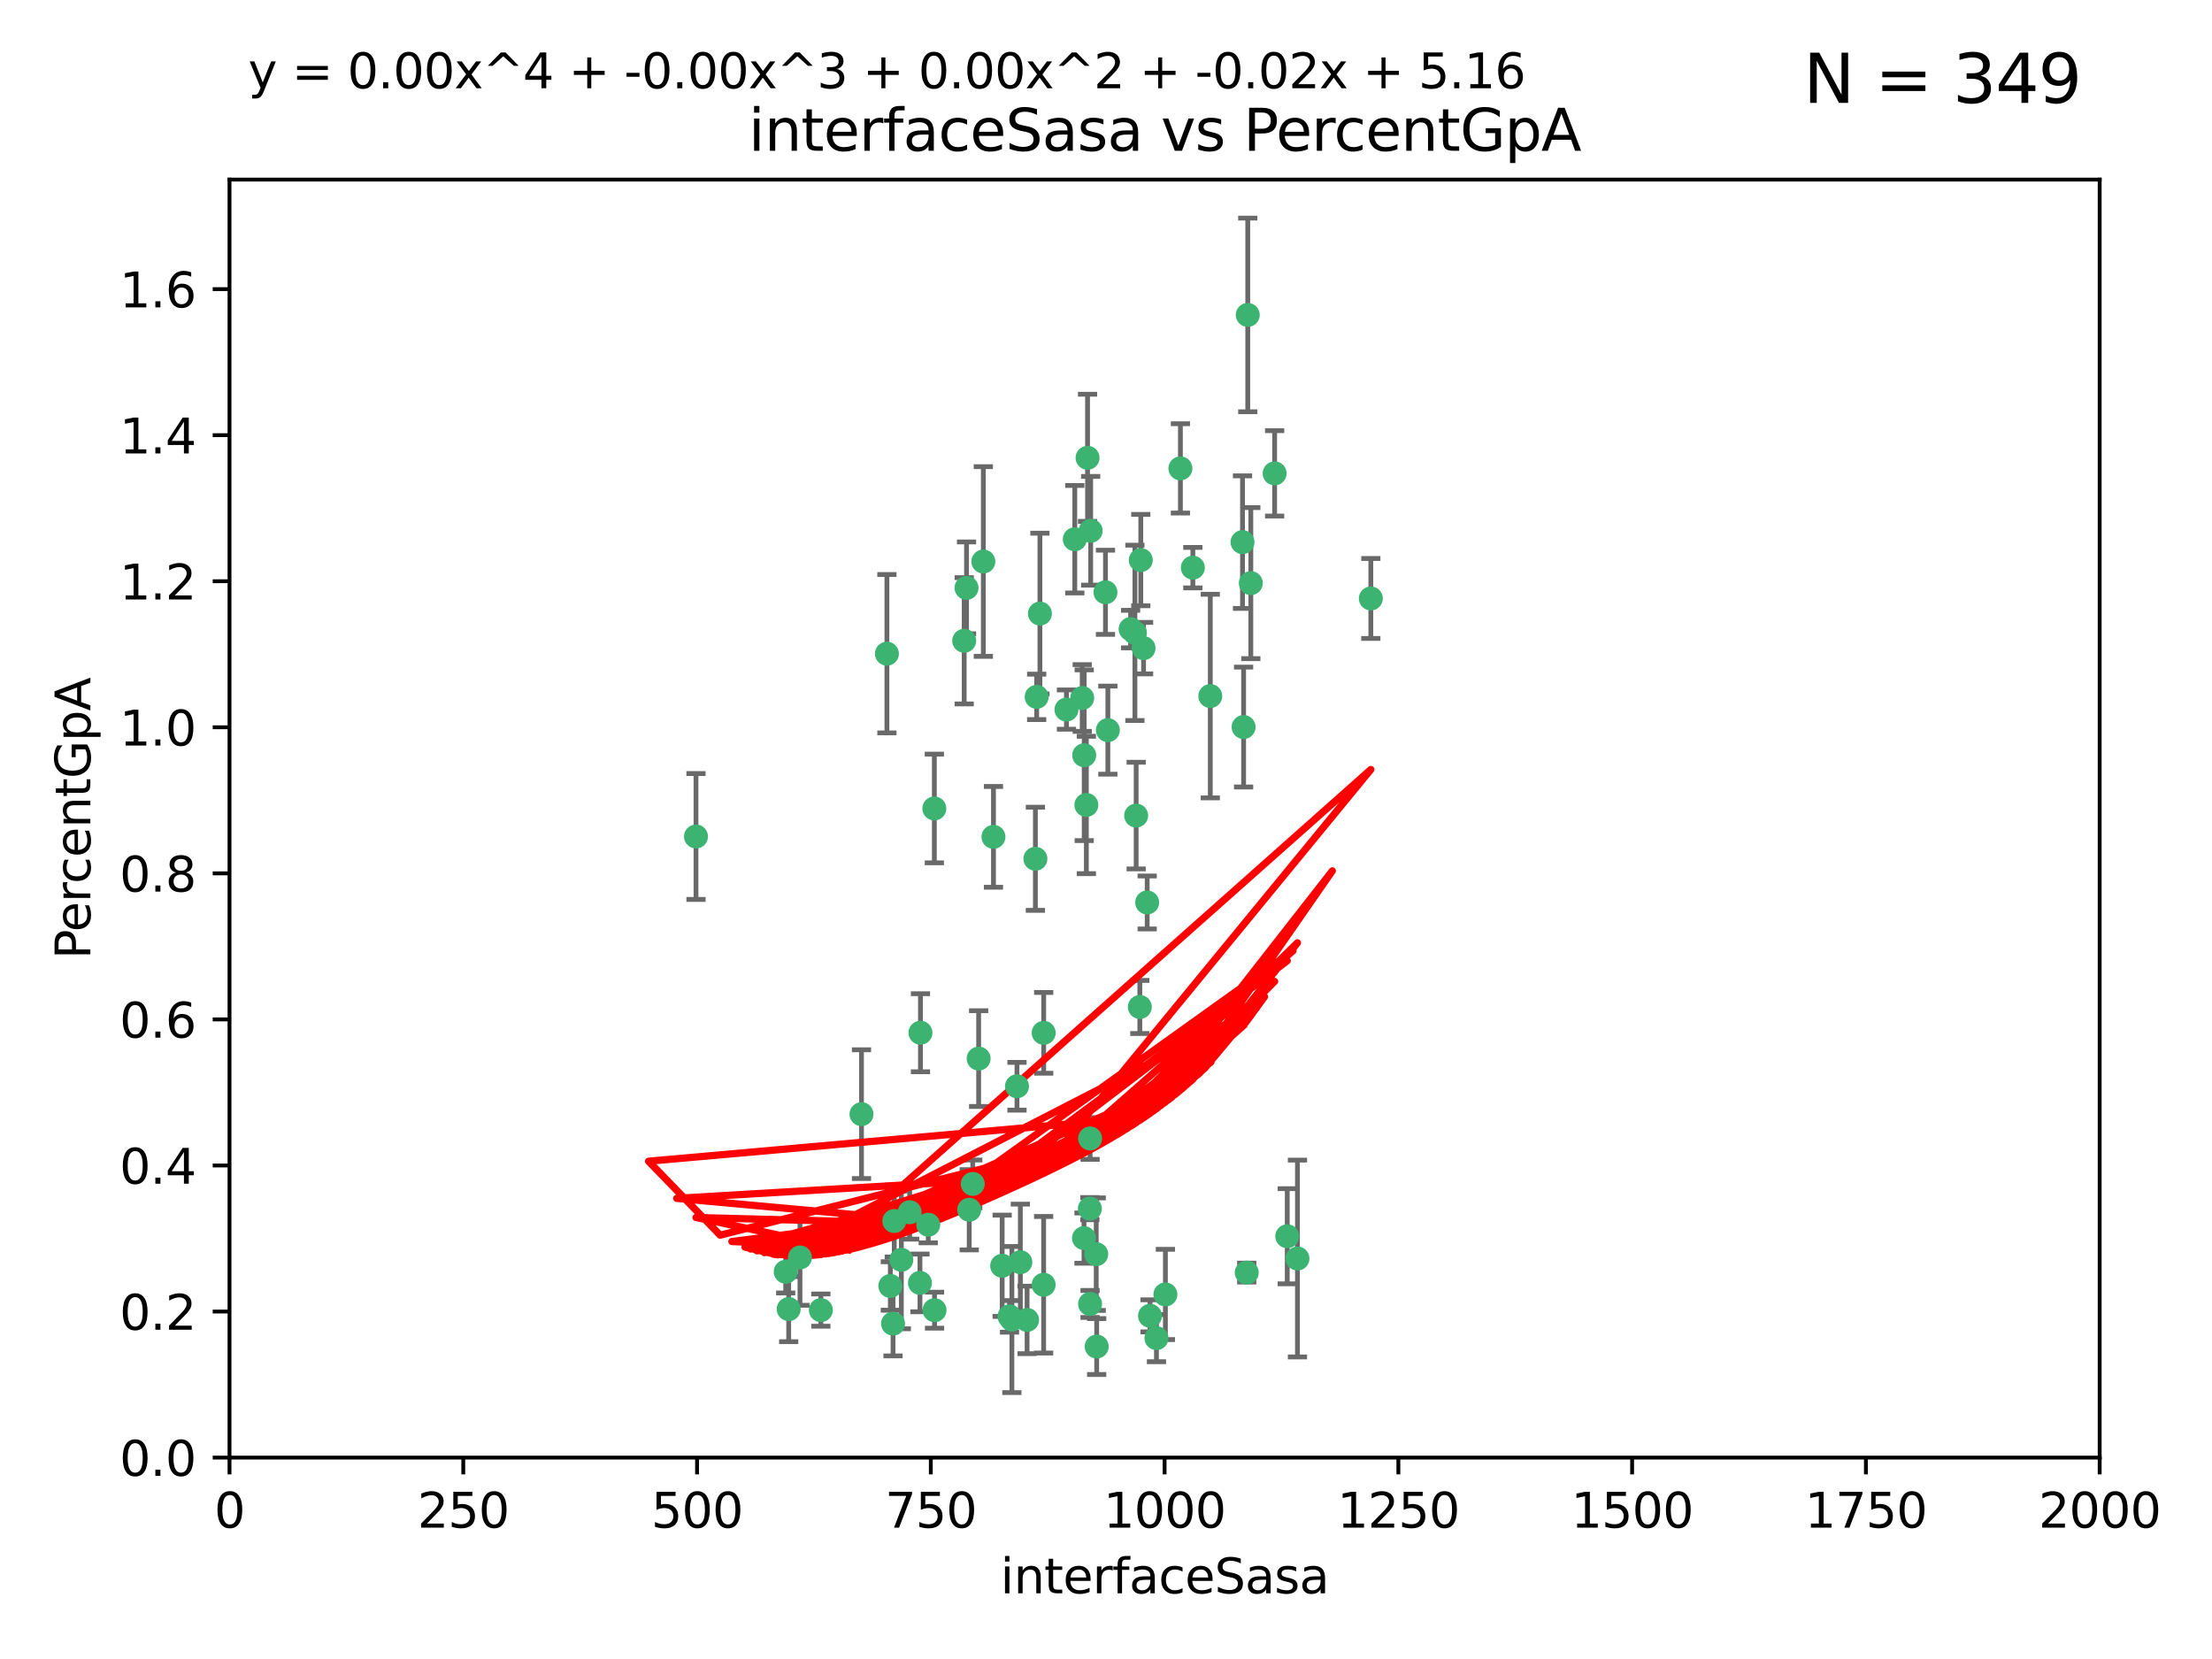 <?xml version="1.0" encoding="utf-8" standalone="no"?>
<!DOCTYPE svg PUBLIC "-//W3C//DTD SVG 1.1//EN"
  "http://www.w3.org/Graphics/SVG/1.1/DTD/svg11.dtd">
<svg xmlns:xlink="http://www.w3.org/1999/xlink" width="460.8pt" height="345.6pt" viewBox="0 0 460.8 345.6" xmlns="http://www.w3.org/2000/svg" version="1.1">
 <defs>
  <style type="text/css">*{stroke-linejoin: round; stroke-linecap: butt}</style>
 </defs>
 <g id="figure_1">
  <g id="patch_1">
   <path d="M 0 345.6 
L 460.8 345.6 
L 460.8 0 
L 0 0 
z
" style="fill: #ffffff"/>
  </g>
  <g id="axes_1">
   <g id="patch_2">
    <path d="M 47.81 303.64 
L 437.4 303.64 
L 437.4 37.411 
L 47.81 37.411 
z
" style="fill: #ffffff"/>
   </g>
   <g id="PathCollection_1">
    <defs>
     <path id="m5e435c430d" d="M 0 1.118 
C 0.297 1.118 0.581 1 0.791 0.791 
C 1 0.581 1.118 0.297 1.118 0 
C 1.118 -0.297 1 -0.581 0.791 -0.791 
C 0.581 -1 0.297 -1.118 0 -1.118 
C -0.297 -1.118 -0.581 -1 -0.791 -0.791 
C -1 -0.581 -1.118 -0.297 -1.118 0 
C -1.118 0.297 -1 0.581 -0.791 0.791 
C -0.581 1 -0.297 1.118 0 1.118 
z
" style="stroke: #3cb371"/>
    </defs>
    <g clip-path="url(#p124ac103ce)">
     <use xlink:href="#m5e435c430d" x="258.839" y="112.935" style="fill: #3cb371; stroke: #3cb371"/>
     <use xlink:href="#m5e435c430d" x="235.526" y="131.048" style="fill: #3cb371; stroke: #3cb371"/>
     <use xlink:href="#m5e435c430d" x="265.53" y="98.611" style="fill: #3cb371; stroke: #3cb371"/>
     <use xlink:href="#m5e435c430d" x="225.86" y="157.33" style="fill: #3cb371; stroke: #3cb371"/>
     <use xlink:href="#m5e435c430d" x="259.065" y="151.457" style="fill: #3cb371; stroke: #3cb371"/>
     <use xlink:href="#m5e435c430d" x="259.932" y="65.606" style="fill: #3cb371; stroke: #3cb371"/>
     <use xlink:href="#m5e435c430d" x="216.635" y="127.82" style="fill: #3cb371; stroke: #3cb371"/>
     <use xlink:href="#m5e435c430d" x="163.676" y="264.927" style="fill: #3cb371; stroke: #3cb371"/>
     <use xlink:href="#m5e435c430d" x="222.161" y="147.818" style="fill: #3cb371; stroke: #3cb371"/>
     <use xlink:href="#m5e435c430d" x="238.226" y="135.021" style="fill: #3cb371; stroke: #3cb371"/>
     <use xlink:href="#m5e435c430d" x="236.422" y="131.834" style="fill: #3cb371; stroke: #3cb371"/>
     <use xlink:href="#m5e435c430d" x="226.558" y="95.371" style="fill: #3cb371; stroke: #3cb371"/>
     <use xlink:href="#m5e435c430d" x="248.492" y="118.255" style="fill: #3cb371; stroke: #3cb371"/>
     <use xlink:href="#m5e435c430d" x="223.897" y="112.334" style="fill: #3cb371; stroke: #3cb371"/>
     <use xlink:href="#m5e435c430d" x="225.446" y="145.408" style="fill: #3cb371; stroke: #3cb371"/>
     <use xlink:href="#m5e435c430d" x="230.29" y="123.385" style="fill: #3cb371; stroke: #3cb371"/>
     <use xlink:href="#m5e435c430d" x="200.86" y="133.482" style="fill: #3cb371; stroke: #3cb371"/>
     <use xlink:href="#m5e435c430d" x="217.42" y="215.161" style="fill: #3cb371; stroke: #3cb371"/>
     <use xlink:href="#m5e435c430d" x="237.649" y="116.673" style="fill: #3cb371; stroke: #3cb371"/>
     <use xlink:href="#m5e435c430d" x="259.72" y="265.1" style="fill: #3cb371; stroke: #3cb371"/>
     <use xlink:href="#m5e435c430d" x="204.848" y="116.973" style="fill: #3cb371; stroke: #3cb371"/>
     <use xlink:href="#m5e435c430d" x="245.901" y="97.572" style="fill: #3cb371; stroke: #3cb371"/>
     <use xlink:href="#m5e435c430d" x="285.569" y="124.669" style="fill: #3cb371; stroke: #3cb371"/>
     <use xlink:href="#m5e435c430d" x="215.957" y="145.171" style="fill: #3cb371; stroke: #3cb371"/>
     <use xlink:href="#m5e435c430d" x="194.641" y="168.419" style="fill: #3cb371; stroke: #3cb371"/>
     <use xlink:href="#m5e435c430d" x="191.75" y="215.139" style="fill: #3cb371; stroke: #3cb371"/>
     <use xlink:href="#m5e435c430d" x="184.761" y="136.178" style="fill: #3cb371; stroke: #3cb371"/>
     <use xlink:href="#m5e435c430d" x="228.364" y="261.264" style="fill: #3cb371; stroke: #3cb371"/>
     <use xlink:href="#m5e435c430d" x="215.692" y="178.897" style="fill: #3cb371; stroke: #3cb371"/>
     <use xlink:href="#m5e435c430d" x="194.683" y="272.937" style="fill: #3cb371; stroke: #3cb371"/>
     <use xlink:href="#m5e435c430d" x="268.16" y="257.532" style="fill: #3cb371; stroke: #3cb371"/>
     <use xlink:href="#m5e435c430d" x="225.816" y="257.919" style="fill: #3cb371; stroke: #3cb371"/>
     <use xlink:href="#m5e435c430d" x="212.558" y="262.94" style="fill: #3cb371; stroke: #3cb371"/>
     <use xlink:href="#m5e435c430d" x="202.643" y="246.63" style="fill: #3cb371; stroke: #3cb371"/>
     <use xlink:href="#m5e435c430d" x="185.474" y="267.891" style="fill: #3cb371; stroke: #3cb371"/>
     <use xlink:href="#m5e435c430d" x="227.088" y="237.168" style="fill: #3cb371; stroke: #3cb371"/>
     <use xlink:href="#m5e435c430d" x="239.57" y="274.113" style="fill: #3cb371; stroke: #3cb371"/>
     <use xlink:href="#m5e435c430d" x="227.208" y="110.571" style="fill: #3cb371; stroke: #3cb371"/>
     <use xlink:href="#m5e435c430d" x="260.569" y="121.476" style="fill: #3cb371; stroke: #3cb371"/>
     <use xlink:href="#m5e435c430d" x="227.082" y="271.637" style="fill: #3cb371; stroke: #3cb371"/>
     <use xlink:href="#m5e435c430d" x="191.645" y="267.252" style="fill: #3cb371; stroke: #3cb371"/>
     <use xlink:href="#m5e435c430d" x="230.787" y="152.103" style="fill: #3cb371; stroke: #3cb371"/>
     <use xlink:href="#m5e435c430d" x="228.459" y="280.509" style="fill: #3cb371; stroke: #3cb371"/>
     <use xlink:href="#m5e435c430d" x="210.3" y="274.227" style="fill: #3cb371; stroke: #3cb371"/>
     <use xlink:href="#m5e435c430d" x="186.037" y="275.735" style="fill: #3cb371; stroke: #3cb371"/>
     <use xlink:href="#m5e435c430d" x="217.408" y="267.639" style="fill: #3cb371; stroke: #3cb371"/>
     <use xlink:href="#m5e435c430d" x="236.683" y="169.899" style="fill: #3cb371; stroke: #3cb371"/>
     <use xlink:href="#m5e435c430d" x="193.369" y="255.133" style="fill: #3cb371; stroke: #3cb371"/>
     <use xlink:href="#m5e435c430d" x="206.956" y="174.332" style="fill: #3cb371; stroke: #3cb371"/>
     <use xlink:href="#m5e435c430d" x="270.285" y="262.172" style="fill: #3cb371; stroke: #3cb371"/>
     <use xlink:href="#m5e435c430d" x="237.447" y="209.769" style="fill: #3cb371; stroke: #3cb371"/>
     <use xlink:href="#m5e435c430d" x="240.91" y="278.753" style="fill: #3cb371; stroke: #3cb371"/>
     <use xlink:href="#m5e435c430d" x="211.857" y="226.286" style="fill: #3cb371; stroke: #3cb371"/>
     <use xlink:href="#m5e435c430d" x="242.774" y="269.656" style="fill: #3cb371; stroke: #3cb371"/>
     <use xlink:href="#m5e435c430d" x="203.87" y="220.522" style="fill: #3cb371; stroke: #3cb371"/>
     <use xlink:href="#m5e435c430d" x="186.294" y="254.364" style="fill: #3cb371; stroke: #3cb371"/>
     <use xlink:href="#m5e435c430d" x="238.978" y="188.002" style="fill: #3cb371; stroke: #3cb371"/>
     <use xlink:href="#m5e435c430d" x="210.795" y="274.884" style="fill: #3cb371; stroke: #3cb371"/>
     <use xlink:href="#m5e435c430d" x="166.649" y="261.955" style="fill: #3cb371; stroke: #3cb371"/>
     <use xlink:href="#m5e435c430d" x="179.464" y="232.101" style="fill: #3cb371; stroke: #3cb371"/>
     <use xlink:href="#m5e435c430d" x="164.297" y="272.711" style="fill: #3cb371; stroke: #3cb371"/>
     <use xlink:href="#m5e435c430d" x="187.764" y="262.443" style="fill: #3cb371; stroke: #3cb371"/>
     <use xlink:href="#m5e435c430d" x="226.307" y="167.688" style="fill: #3cb371; stroke: #3cb371"/>
     <use xlink:href="#m5e435c430d" x="201.345" y="122.465" style="fill: #3cb371; stroke: #3cb371"/>
     <use xlink:href="#m5e435c430d" x="213.96" y="274.965" style="fill: #3cb371; stroke: #3cb371"/>
     <use xlink:href="#m5e435c430d" x="252.125" y="145.004" style="fill: #3cb371; stroke: #3cb371"/>
     <use xlink:href="#m5e435c430d" x="208.769" y="263.681" style="fill: #3cb371; stroke: #3cb371"/>
     <use xlink:href="#m5e435c430d" x="201.905" y="252.015" style="fill: #3cb371; stroke: #3cb371"/>
     <use xlink:href="#m5e435c430d" x="189.5" y="252.529" style="fill: #3cb371; stroke: #3cb371"/>
     <use xlink:href="#m5e435c430d" x="227.039" y="251.785" style="fill: #3cb371; stroke: #3cb371"/>
     <use xlink:href="#m5e435c430d" x="171" y="272.918" style="fill: #3cb371; stroke: #3cb371"/>
     <use xlink:href="#m5e435c430d" x="144.987" y="174.257" style="fill: #3cb371; stroke: #3cb371"/>
    </g>
   </g>
   <g id="matplotlib.axis_1">
    <g id="xtick_1">
     <g id="line2d_1">
      <defs>
       <path id="m3e3cda1196" d="M 0 0 
L 0 3.5 
" style="stroke: #000000; stroke-width: 0.8"/>
      </defs>
      <g>
       <use xlink:href="#m3e3cda1196" x="47.81" y="303.64" style="stroke: #000000; stroke-width: 0.8"/>
      </g>
     </g>
     <g id="text_1">
      <!-- 0 -->
      <g transform="translate(44.629 318.238)scale(0.1 -0.1)">
       <defs>
        <path id="DejaVuSans-30" d="M 2034 4250 
Q 1547 4250 1301 3770 
Q 1056 3291 1056 2328 
Q 1056 1369 1301 889 
Q 1547 409 2034 409 
Q 2525 409 2770 889 
Q 3016 1369 3016 2328 
Q 3016 3291 2770 3770 
Q 2525 4250 2034 4250 
z
M 2034 4750 
Q 2819 4750 3233 4129 
Q 3647 3509 3647 2328 
Q 3647 1150 3233 529 
Q 2819 -91 2034 -91 
Q 1250 -91 836 529 
Q 422 1150 422 2328 
Q 422 3509 836 4129 
Q 1250 4750 2034 4750 
z
" transform="scale(0.016)"/>
       </defs>
       <use xlink:href="#DejaVuSans-30"/>
      </g>
     </g>
    </g>
    <g id="xtick_2">
     <g id="line2d_2">
      <g>
       <use xlink:href="#m3e3cda1196" x="96.509" y="303.64" style="stroke: #000000; stroke-width: 0.8"/>
      </g>
     </g>
     <g id="text_2">
      <!-- 250 -->
      <g transform="translate(86.965 318.238)scale(0.1 -0.1)">
       <defs>
        <path id="DejaVuSans-32" d="M 1228 531 
L 3431 531 
L 3431 0 
L 469 0 
L 469 531 
Q 828 903 1448 1529 
Q 2069 2156 2228 2338 
Q 2531 2678 2651 2914 
Q 2772 3150 2772 3378 
Q 2772 3750 2511 3984 
Q 2250 4219 1831 4219 
Q 1534 4219 1204 4116 
Q 875 4013 500 3803 
L 500 4441 
Q 881 4594 1212 4672 
Q 1544 4750 1819 4750 
Q 2544 4750 2975 4387 
Q 3406 4025 3406 3419 
Q 3406 3131 3298 2873 
Q 3191 2616 2906 2266 
Q 2828 2175 2409 1742 
Q 1991 1309 1228 531 
z
" transform="scale(0.016)"/>
        <path id="DejaVuSans-35" d="M 691 4666 
L 3169 4666 
L 3169 4134 
L 1269 4134 
L 1269 2991 
Q 1406 3038 1543 3061 
Q 1681 3084 1819 3084 
Q 2600 3084 3056 2656 
Q 3513 2228 3513 1497 
Q 3513 744 3044 326 
Q 2575 -91 1722 -91 
Q 1428 -91 1123 -41 
Q 819 9 494 109 
L 494 744 
Q 775 591 1075 516 
Q 1375 441 1709 441 
Q 2250 441 2565 725 
Q 2881 1009 2881 1497 
Q 2881 1984 2565 2268 
Q 2250 2553 1709 2553 
Q 1456 2553 1204 2497 
Q 953 2441 691 2322 
L 691 4666 
z
" transform="scale(0.016)"/>
       </defs>
       <use xlink:href="#DejaVuSans-32"/>
       <use xlink:href="#DejaVuSans-35" x="63.623"/>
       <use xlink:href="#DejaVuSans-30" x="127.246"/>
      </g>
     </g>
    </g>
    <g id="xtick_3">
     <g id="line2d_3">
      <g>
       <use xlink:href="#m3e3cda1196" x="145.208" y="303.64" style="stroke: #000000; stroke-width: 0.8"/>
      </g>
     </g>
     <g id="text_3">
      <!-- 500 -->
      <g transform="translate(135.664 318.238)scale(0.1 -0.1)">
       <use xlink:href="#DejaVuSans-35"/>
       <use xlink:href="#DejaVuSans-30" x="63.623"/>
       <use xlink:href="#DejaVuSans-30" x="127.246"/>
      </g>
     </g>
    </g>
    <g id="xtick_4">
     <g id="line2d_4">
      <g>
       <use xlink:href="#m3e3cda1196" x="193.906" y="303.64" style="stroke: #000000; stroke-width: 0.8"/>
      </g>
     </g>
     <g id="text_4">
      <!-- 750 -->
      <g transform="translate(184.363 318.238)scale(0.1 -0.1)">
       <defs>
        <path id="DejaVuSans-37" d="M 525 4666 
L 3525 4666 
L 3525 4397 
L 1831 0 
L 1172 0 
L 2766 4134 
L 525 4134 
L 525 4666 
z
" transform="scale(0.016)"/>
       </defs>
       <use xlink:href="#DejaVuSans-37"/>
       <use xlink:href="#DejaVuSans-35" x="63.623"/>
       <use xlink:href="#DejaVuSans-30" x="127.246"/>
      </g>
     </g>
    </g>
    <g id="xtick_5">
     <g id="line2d_5">
      <g>
       <use xlink:href="#m3e3cda1196" x="242.605" y="303.64" style="stroke: #000000; stroke-width: 0.8"/>
      </g>
     </g>
     <g id="text_5">
      <!-- 1000 -->
      <g transform="translate(229.88 318.238)scale(0.1 -0.1)">
       <defs>
        <path id="DejaVuSans-31" d="M 794 531 
L 1825 531 
L 1825 4091 
L 703 3866 
L 703 4441 
L 1819 4666 
L 2450 4666 
L 2450 531 
L 3481 531 
L 3481 0 
L 794 0 
L 794 531 
z
" transform="scale(0.016)"/>
       </defs>
       <use xlink:href="#DejaVuSans-31"/>
       <use xlink:href="#DejaVuSans-30" x="63.623"/>
       <use xlink:href="#DejaVuSans-30" x="127.246"/>
       <use xlink:href="#DejaVuSans-30" x="190.869"/>
      </g>
     </g>
    </g>
    <g id="xtick_6">
     <g id="line2d_6">
      <g>
       <use xlink:href="#m3e3cda1196" x="291.304" y="303.64" style="stroke: #000000; stroke-width: 0.8"/>
      </g>
     </g>
     <g id="text_6">
      <!-- 1250 -->
      <g transform="translate(278.579 318.238)scale(0.1 -0.1)">
       <use xlink:href="#DejaVuSans-31"/>
       <use xlink:href="#DejaVuSans-32" x="63.623"/>
       <use xlink:href="#DejaVuSans-35" x="127.246"/>
       <use xlink:href="#DejaVuSans-30" x="190.869"/>
      </g>
     </g>
    </g>
    <g id="xtick_7">
     <g id="line2d_7">
      <g>
       <use xlink:href="#m3e3cda1196" x="340.002" y="303.64" style="stroke: #000000; stroke-width: 0.8"/>
      </g>
     </g>
     <g id="text_7">
      <!-- 1500 -->
      <g transform="translate(327.277 318.238)scale(0.1 -0.1)">
       <use xlink:href="#DejaVuSans-31"/>
       <use xlink:href="#DejaVuSans-35" x="63.623"/>
       <use xlink:href="#DejaVuSans-30" x="127.246"/>
       <use xlink:href="#DejaVuSans-30" x="190.869"/>
      </g>
     </g>
    </g>
    <g id="xtick_8">
     <g id="line2d_8">
      <g>
       <use xlink:href="#m3e3cda1196" x="388.701" y="303.64" style="stroke: #000000; stroke-width: 0.8"/>
      </g>
     </g>
     <g id="text_8">
      <!-- 1750 -->
      <g transform="translate(375.976 318.238)scale(0.1 -0.1)">
       <use xlink:href="#DejaVuSans-31"/>
       <use xlink:href="#DejaVuSans-37" x="63.623"/>
       <use xlink:href="#DejaVuSans-35" x="127.246"/>
       <use xlink:href="#DejaVuSans-30" x="190.869"/>
      </g>
     </g>
    </g>
    <g id="xtick_9">
     <g id="line2d_9">
      <g>
       <use xlink:href="#m3e3cda1196" x="437.4" y="303.64" style="stroke: #000000; stroke-width: 0.8"/>
      </g>
     </g>
     <g id="text_9">
      <!-- 2000 -->
      <g transform="translate(424.675 318.238)scale(0.1 -0.1)">
       <use xlink:href="#DejaVuSans-32"/>
       <use xlink:href="#DejaVuSans-30" x="63.623"/>
       <use xlink:href="#DejaVuSans-30" x="127.246"/>
       <use xlink:href="#DejaVuSans-30" x="190.869"/>
      </g>
     </g>
    </g>
    <g id="text_10">
     <!-- interfaceSasa -->
     <g transform="translate(208.398 331.917)scale(0.1 -0.1)">
      <defs>
       <path id="DejaVuSans-69" d="M 603 3500 
L 1178 3500 
L 1178 0 
L 603 0 
L 603 3500 
z
M 603 4863 
L 1178 4863 
L 1178 4134 
L 603 4134 
L 603 4863 
z
" transform="scale(0.016)"/>
       <path id="DejaVuSans-6e" d="M 3513 2113 
L 3513 0 
L 2938 0 
L 2938 2094 
Q 2938 2591 2744 2837 
Q 2550 3084 2163 3084 
Q 1697 3084 1428 2787 
Q 1159 2491 1159 1978 
L 1159 0 
L 581 0 
L 581 3500 
L 1159 3500 
L 1159 2956 
Q 1366 3272 1645 3428 
Q 1925 3584 2291 3584 
Q 2894 3584 3203 3211 
Q 3513 2838 3513 2113 
z
" transform="scale(0.016)"/>
       <path id="DejaVuSans-74" d="M 1172 4494 
L 1172 3500 
L 2356 3500 
L 2356 3053 
L 1172 3053 
L 1172 1153 
Q 1172 725 1289 603 
Q 1406 481 1766 481 
L 2356 481 
L 2356 0 
L 1766 0 
Q 1100 0 847 248 
Q 594 497 594 1153 
L 594 3053 
L 172 3053 
L 172 3500 
L 594 3500 
L 594 4494 
L 1172 4494 
z
" transform="scale(0.016)"/>
       <path id="DejaVuSans-65" d="M 3597 1894 
L 3597 1613 
L 953 1613 
Q 991 1019 1311 708 
Q 1631 397 2203 397 
Q 2534 397 2845 478 
Q 3156 559 3463 722 
L 3463 178 
Q 3153 47 2828 -22 
Q 2503 -91 2169 -91 
Q 1331 -91 842 396 
Q 353 884 353 1716 
Q 353 2575 817 3079 
Q 1281 3584 2069 3584 
Q 2775 3584 3186 3129 
Q 3597 2675 3597 1894 
z
M 3022 2063 
Q 3016 2534 2758 2815 
Q 2500 3097 2075 3097 
Q 1594 3097 1305 2825 
Q 1016 2553 972 2059 
L 3022 2063 
z
" transform="scale(0.016)"/>
       <path id="DejaVuSans-72" d="M 2631 2963 
Q 2534 3019 2420 3045 
Q 2306 3072 2169 3072 
Q 1681 3072 1420 2755 
Q 1159 2438 1159 1844 
L 1159 0 
L 581 0 
L 581 3500 
L 1159 3500 
L 1159 2956 
Q 1341 3275 1631 3429 
Q 1922 3584 2338 3584 
Q 2397 3584 2469 3576 
Q 2541 3569 2628 3553 
L 2631 2963 
z
" transform="scale(0.016)"/>
       <path id="DejaVuSans-66" d="M 2375 4863 
L 2375 4384 
L 1825 4384 
Q 1516 4384 1395 4259 
Q 1275 4134 1275 3809 
L 1275 3500 
L 2222 3500 
L 2222 3053 
L 1275 3053 
L 1275 0 
L 697 0 
L 697 3053 
L 147 3053 
L 147 3500 
L 697 3500 
L 697 3744 
Q 697 4328 969 4595 
Q 1241 4863 1831 4863 
L 2375 4863 
z
" transform="scale(0.016)"/>
       <path id="DejaVuSans-61" d="M 2194 1759 
Q 1497 1759 1228 1600 
Q 959 1441 959 1056 
Q 959 750 1161 570 
Q 1363 391 1709 391 
Q 2188 391 2477 730 
Q 2766 1069 2766 1631 
L 2766 1759 
L 2194 1759 
z
M 3341 1997 
L 3341 0 
L 2766 0 
L 2766 531 
Q 2569 213 2275 61 
Q 1981 -91 1556 -91 
Q 1019 -91 701 211 
Q 384 513 384 1019 
Q 384 1609 779 1909 
Q 1175 2209 1959 2209 
L 2766 2209 
L 2766 2266 
Q 2766 2663 2505 2880 
Q 2244 3097 1772 3097 
Q 1472 3097 1187 3025 
Q 903 2953 641 2809 
L 641 3341 
Q 956 3463 1253 3523 
Q 1550 3584 1831 3584 
Q 2591 3584 2966 3190 
Q 3341 2797 3341 1997 
z
" transform="scale(0.016)"/>
       <path id="DejaVuSans-63" d="M 3122 3366 
L 3122 2828 
Q 2878 2963 2633 3030 
Q 2388 3097 2138 3097 
Q 1578 3097 1268 2742 
Q 959 2388 959 1747 
Q 959 1106 1268 751 
Q 1578 397 2138 397 
Q 2388 397 2633 464 
Q 2878 531 3122 666 
L 3122 134 
Q 2881 22 2623 -34 
Q 2366 -91 2075 -91 
Q 1284 -91 818 406 
Q 353 903 353 1747 
Q 353 2603 823 3093 
Q 1294 3584 2113 3584 
Q 2378 3584 2631 3529 
Q 2884 3475 3122 3366 
z
" transform="scale(0.016)"/>
       <path id="DejaVuSans-53" d="M 3425 4513 
L 3425 3897 
Q 3066 4069 2747 4153 
Q 2428 4238 2131 4238 
Q 1616 4238 1336 4038 
Q 1056 3838 1056 3469 
Q 1056 3159 1242 3001 
Q 1428 2844 1947 2747 
L 2328 2669 
Q 3034 2534 3370 2195 
Q 3706 1856 3706 1288 
Q 3706 609 3251 259 
Q 2797 -91 1919 -91 
Q 1588 -91 1214 -16 
Q 841 59 441 206 
L 441 856 
Q 825 641 1194 531 
Q 1563 422 1919 422 
Q 2459 422 2753 634 
Q 3047 847 3047 1241 
Q 3047 1584 2836 1778 
Q 2625 1972 2144 2069 
L 1759 2144 
Q 1053 2284 737 2584 
Q 422 2884 422 3419 
Q 422 4038 858 4394 
Q 1294 4750 2059 4750 
Q 2388 4750 2728 4690 
Q 3069 4631 3425 4513 
z
" transform="scale(0.016)"/>
       <path id="DejaVuSans-73" d="M 2834 3397 
L 2834 2853 
Q 2591 2978 2328 3040 
Q 2066 3103 1784 3103 
Q 1356 3103 1142 2972 
Q 928 2841 928 2578 
Q 928 2378 1081 2264 
Q 1234 2150 1697 2047 
L 1894 2003 
Q 2506 1872 2764 1633 
Q 3022 1394 3022 966 
Q 3022 478 2636 193 
Q 2250 -91 1575 -91 
Q 1294 -91 989 -36 
Q 684 19 347 128 
L 347 722 
Q 666 556 975 473 
Q 1284 391 1588 391 
Q 1994 391 2212 530 
Q 2431 669 2431 922 
Q 2431 1156 2273 1281 
Q 2116 1406 1581 1522 
L 1381 1569 
Q 847 1681 609 1914 
Q 372 2147 372 2553 
Q 372 3047 722 3315 
Q 1072 3584 1716 3584 
Q 2034 3584 2315 3537 
Q 2597 3491 2834 3397 
z
" transform="scale(0.016)"/>
      </defs>
      <use xlink:href="#DejaVuSans-69"/>
      <use xlink:href="#DejaVuSans-6e" x="27.783"/>
      <use xlink:href="#DejaVuSans-74" x="91.162"/>
      <use xlink:href="#DejaVuSans-65" x="130.371"/>
      <use xlink:href="#DejaVuSans-72" x="191.895"/>
      <use xlink:href="#DejaVuSans-66" x="233.008"/>
      <use xlink:href="#DejaVuSans-61" x="268.213"/>
      <use xlink:href="#DejaVuSans-63" x="329.492"/>
      <use xlink:href="#DejaVuSans-65" x="384.473"/>
      <use xlink:href="#DejaVuSans-53" x="445.996"/>
      <use xlink:href="#DejaVuSans-61" x="509.473"/>
      <use xlink:href="#DejaVuSans-73" x="570.752"/>
      <use xlink:href="#DejaVuSans-61" x="622.852"/>
     </g>
    </g>
   </g>
   <g id="matplotlib.axis_2">
    <g id="ytick_1">
     <g id="line2d_10">
      <defs>
       <path id="mf958c2e663" d="M 0 0 
L -3.5 0 
" style="stroke: #000000; stroke-width: 0.8"/>
      </defs>
      <g>
       <use xlink:href="#mf958c2e663" x="47.81" y="303.64" style="stroke: #000000; stroke-width: 0.8"/>
      </g>
     </g>
     <g id="text_11">
      <!-- 0.0 -->
      <g transform="translate(24.907 307.439)scale(0.1 -0.1)">
       <defs>
        <path id="DejaVuSans-2e" d="M 684 794 
L 1344 794 
L 1344 0 
L 684 0 
L 684 794 
z
" transform="scale(0.016)"/>
       </defs>
       <use xlink:href="#DejaVuSans-30"/>
       <use xlink:href="#DejaVuSans-2e" x="63.623"/>
       <use xlink:href="#DejaVuSans-30" x="95.41"/>
      </g>
     </g>
    </g>
    <g id="ytick_2">
     <g id="line2d_11">
      <g>
       <use xlink:href="#mf958c2e663" x="47.81" y="273.214" style="stroke: #000000; stroke-width: 0.8"/>
      </g>
     </g>
     <g id="text_12">
      <!-- 0.2 -->
      <g transform="translate(24.907 277.013)scale(0.1 -0.1)">
       <use xlink:href="#DejaVuSans-30"/>
       <use xlink:href="#DejaVuSans-2e" x="63.623"/>
       <use xlink:href="#DejaVuSans-32" x="95.41"/>
      </g>
     </g>
    </g>
    <g id="ytick_3">
     <g id="line2d_12">
      <g>
       <use xlink:href="#mf958c2e663" x="47.81" y="242.788" style="stroke: #000000; stroke-width: 0.8"/>
      </g>
     </g>
     <g id="text_13">
      <!-- 0.4 -->
      <g transform="translate(24.907 246.587)scale(0.1 -0.1)">
       <defs>
        <path id="DejaVuSans-34" d="M 2419 4116 
L 825 1625 
L 2419 1625 
L 2419 4116 
z
M 2253 4666 
L 3047 4666 
L 3047 1625 
L 3713 1625 
L 3713 1100 
L 3047 1100 
L 3047 0 
L 2419 0 
L 2419 1100 
L 313 1100 
L 313 1709 
L 2253 4666 
z
" transform="scale(0.016)"/>
       </defs>
       <use xlink:href="#DejaVuSans-30"/>
       <use xlink:href="#DejaVuSans-2e" x="63.623"/>
       <use xlink:href="#DejaVuSans-34" x="95.41"/>
      </g>
     </g>
    </g>
    <g id="ytick_4">
     <g id="line2d_13">
      <g>
       <use xlink:href="#mf958c2e663" x="47.81" y="212.362" style="stroke: #000000; stroke-width: 0.8"/>
      </g>
     </g>
     <g id="text_14">
      <!-- 0.6 -->
      <g transform="translate(24.907 216.161)scale(0.1 -0.1)">
       <defs>
        <path id="DejaVuSans-36" d="M 2113 2584 
Q 1688 2584 1439 2293 
Q 1191 2003 1191 1497 
Q 1191 994 1439 701 
Q 1688 409 2113 409 
Q 2538 409 2786 701 
Q 3034 994 3034 1497 
Q 3034 2003 2786 2293 
Q 2538 2584 2113 2584 
z
M 3366 4563 
L 3366 3988 
Q 3128 4100 2886 4159 
Q 2644 4219 2406 4219 
Q 1781 4219 1451 3797 
Q 1122 3375 1075 2522 
Q 1259 2794 1537 2939 
Q 1816 3084 2150 3084 
Q 2853 3084 3261 2657 
Q 3669 2231 3669 1497 
Q 3669 778 3244 343 
Q 2819 -91 2113 -91 
Q 1303 -91 875 529 
Q 447 1150 447 2328 
Q 447 3434 972 4092 
Q 1497 4750 2381 4750 
Q 2619 4750 2861 4703 
Q 3103 4656 3366 4563 
z
" transform="scale(0.016)"/>
       </defs>
       <use xlink:href="#DejaVuSans-30"/>
       <use xlink:href="#DejaVuSans-2e" x="63.623"/>
       <use xlink:href="#DejaVuSans-36" x="95.41"/>
      </g>
     </g>
    </g>
    <g id="ytick_5">
     <g id="line2d_14">
      <g>
       <use xlink:href="#mf958c2e663" x="47.81" y="181.935" style="stroke: #000000; stroke-width: 0.8"/>
      </g>
     </g>
     <g id="text_15">
      <!-- 0.8 -->
      <g transform="translate(24.907 185.735)scale(0.1 -0.1)">
       <defs>
        <path id="DejaVuSans-38" d="M 2034 2216 
Q 1584 2216 1326 1975 
Q 1069 1734 1069 1313 
Q 1069 891 1326 650 
Q 1584 409 2034 409 
Q 2484 409 2743 651 
Q 3003 894 3003 1313 
Q 3003 1734 2745 1975 
Q 2488 2216 2034 2216 
z
M 1403 2484 
Q 997 2584 770 2862 
Q 544 3141 544 3541 
Q 544 4100 942 4425 
Q 1341 4750 2034 4750 
Q 2731 4750 3128 4425 
Q 3525 4100 3525 3541 
Q 3525 3141 3298 2862 
Q 3072 2584 2669 2484 
Q 3125 2378 3379 2068 
Q 3634 1759 3634 1313 
Q 3634 634 3220 271 
Q 2806 -91 2034 -91 
Q 1263 -91 848 271 
Q 434 634 434 1313 
Q 434 1759 690 2068 
Q 947 2378 1403 2484 
z
M 1172 3481 
Q 1172 3119 1398 2916 
Q 1625 2713 2034 2713 
Q 2441 2713 2670 2916 
Q 2900 3119 2900 3481 
Q 2900 3844 2670 4047 
Q 2441 4250 2034 4250 
Q 1625 4250 1398 4047 
Q 1172 3844 1172 3481 
z
" transform="scale(0.016)"/>
       </defs>
       <use xlink:href="#DejaVuSans-30"/>
       <use xlink:href="#DejaVuSans-2e" x="63.623"/>
       <use xlink:href="#DejaVuSans-38" x="95.41"/>
      </g>
     </g>
    </g>
    <g id="ytick_6">
     <g id="line2d_15">
      <g>
       <use xlink:href="#mf958c2e663" x="47.81" y="151.509" style="stroke: #000000; stroke-width: 0.8"/>
      </g>
     </g>
     <g id="text_16">
      <!-- 1.0 -->
      <g transform="translate(24.907 155.308)scale(0.1 -0.1)">
       <use xlink:href="#DejaVuSans-31"/>
       <use xlink:href="#DejaVuSans-2e" x="63.623"/>
       <use xlink:href="#DejaVuSans-30" x="95.41"/>
      </g>
     </g>
    </g>
    <g id="ytick_7">
     <g id="line2d_16">
      <g>
       <use xlink:href="#mf958c2e663" x="47.81" y="121.083" style="stroke: #000000; stroke-width: 0.8"/>
      </g>
     </g>
     <g id="text_17">
      <!-- 1.2 -->
      <g transform="translate(24.907 124.882)scale(0.1 -0.1)">
       <use xlink:href="#DejaVuSans-31"/>
       <use xlink:href="#DejaVuSans-2e" x="63.623"/>
       <use xlink:href="#DejaVuSans-32" x="95.41"/>
      </g>
     </g>
    </g>
    <g id="ytick_8">
     <g id="line2d_17">
      <g>
       <use xlink:href="#mf958c2e663" x="47.81" y="90.657" style="stroke: #000000; stroke-width: 0.8"/>
      </g>
     </g>
     <g id="text_18">
      <!-- 1.4 -->
      <g transform="translate(24.907 94.456)scale(0.1 -0.1)">
       <use xlink:href="#DejaVuSans-31"/>
       <use xlink:href="#DejaVuSans-2e" x="63.623"/>
       <use xlink:href="#DejaVuSans-34" x="95.41"/>
      </g>
     </g>
    </g>
    <g id="ytick_9">
     <g id="line2d_18">
      <g>
       <use xlink:href="#mf958c2e663" x="47.81" y="60.231" style="stroke: #000000; stroke-width: 0.8"/>
      </g>
     </g>
     <g id="text_19">
      <!-- 1.6 -->
      <g transform="translate(24.907 64.03)scale(0.1 -0.1)">
       <use xlink:href="#DejaVuSans-31"/>
       <use xlink:href="#DejaVuSans-2e" x="63.623"/>
       <use xlink:href="#DejaVuSans-36" x="95.41"/>
      </g>
     </g>
    </g>
    <g id="text_20">
     <!-- PercentGpA -->
     <g transform="translate(18.827 199.802)rotate(-90)scale(0.1 -0.1)">
      <defs>
       <path id="DejaVuSans-50" d="M 1259 4147 
L 1259 2394 
L 2053 2394 
Q 2494 2394 2734 2622 
Q 2975 2850 2975 3272 
Q 2975 3691 2734 3919 
Q 2494 4147 2053 4147 
L 1259 4147 
z
M 628 4666 
L 2053 4666 
Q 2838 4666 3239 4311 
Q 3641 3956 3641 3272 
Q 3641 2581 3239 2228 
Q 2838 1875 2053 1875 
L 1259 1875 
L 1259 0 
L 628 0 
L 628 4666 
z
" transform="scale(0.016)"/>
       <path id="DejaVuSans-47" d="M 3809 666 
L 3809 1919 
L 2778 1919 
L 2778 2438 
L 4434 2438 
L 4434 434 
Q 4069 175 3628 42 
Q 3188 -91 2688 -91 
Q 1594 -91 976 548 
Q 359 1188 359 2328 
Q 359 3472 976 4111 
Q 1594 4750 2688 4750 
Q 3144 4750 3555 4637 
Q 3966 4525 4313 4306 
L 4313 3634 
Q 3963 3931 3569 4081 
Q 3175 4231 2741 4231 
Q 1884 4231 1454 3753 
Q 1025 3275 1025 2328 
Q 1025 1384 1454 906 
Q 1884 428 2741 428 
Q 3075 428 3337 486 
Q 3600 544 3809 666 
z
" transform="scale(0.016)"/>
       <path id="DejaVuSans-70" d="M 1159 525 
L 1159 -1331 
L 581 -1331 
L 581 3500 
L 1159 3500 
L 1159 2969 
Q 1341 3281 1617 3432 
Q 1894 3584 2278 3584 
Q 2916 3584 3314 3078 
Q 3713 2572 3713 1747 
Q 3713 922 3314 415 
Q 2916 -91 2278 -91 
Q 1894 -91 1617 61 
Q 1341 213 1159 525 
z
M 3116 1747 
Q 3116 2381 2855 2742 
Q 2594 3103 2138 3103 
Q 1681 3103 1420 2742 
Q 1159 2381 1159 1747 
Q 1159 1113 1420 752 
Q 1681 391 2138 391 
Q 2594 391 2855 752 
Q 3116 1113 3116 1747 
z
" transform="scale(0.016)"/>
       <path id="DejaVuSans-41" d="M 2188 4044 
L 1331 1722 
L 3047 1722 
L 2188 4044 
z
M 1831 4666 
L 2547 4666 
L 4325 0 
L 3669 0 
L 3244 1197 
L 1141 1197 
L 716 0 
L 50 0 
L 1831 4666 
z
" transform="scale(0.016)"/>
      </defs>
      <use xlink:href="#DejaVuSans-50"/>
      <use xlink:href="#DejaVuSans-65" x="56.678"/>
      <use xlink:href="#DejaVuSans-72" x="118.201"/>
      <use xlink:href="#DejaVuSans-63" x="157.064"/>
      <use xlink:href="#DejaVuSans-65" x="212.045"/>
      <use xlink:href="#DejaVuSans-6e" x="273.568"/>
      <use xlink:href="#DejaVuSans-74" x="336.947"/>
      <use xlink:href="#DejaVuSans-47" x="376.156"/>
      <use xlink:href="#DejaVuSans-70" x="453.646"/>
      <use xlink:href="#DejaVuSans-41" x="517.123"/>
     </g>
    </g>
   </g>
   <g id="LineCollection_1">
    <path d="M 258.839 126.742 
L 258.839 99.128 
" clip-path="url(#p124ac103ce)" style="fill: none; stroke: #696969"/>
    <path d="M 235.526 134.958 
L 235.526 127.138 
" clip-path="url(#p124ac103ce)" style="fill: none; stroke: #696969"/>
    <path d="M 265.53 107.5 
L 265.53 89.723 
" clip-path="url(#p124ac103ce)" style="fill: none; stroke: #696969"/>
    <path d="M 225.86 175.107 
L 225.86 139.552 
" clip-path="url(#p124ac103ce)" style="fill: none; stroke: #696969"/>
    <path d="M 259.065 163.945 
L 259.065 138.968 
" clip-path="url(#p124ac103ce)" style="fill: none; stroke: #696969"/>
    <path d="M 259.932 85.777 
L 259.932 45.434 
" clip-path="url(#p124ac103ce)" style="fill: none; stroke: #696969"/>
    <path d="M 216.635 144.568 
L 216.635 111.073 
" clip-path="url(#p124ac103ce)" style="fill: none; stroke: #696969"/>
    <path d="M 163.676 269.346 
L 163.676 260.509 
" clip-path="url(#p124ac103ce)" style="fill: none; stroke: #696969"/>
    <path d="M 222.161 151.909 
L 222.161 143.727 
" clip-path="url(#p124ac103ce)" style="fill: none; stroke: #696969"/>
    <path d="M 238.226 140.382 
L 238.226 129.659 
" clip-path="url(#p124ac103ce)" style="fill: none; stroke: #696969"/>
    <path d="M 236.422 150.092 
L 236.422 113.575 
" clip-path="url(#p124ac103ce)" style="fill: none; stroke: #696969"/>
    <path d="M 226.558 108.615 
L 226.558 82.127 
" clip-path="url(#p124ac103ce)" style="fill: none; stroke: #696969"/>
    <path d="M 248.492 122.472 
L 248.492 114.039 
" clip-path="url(#p124ac103ce)" style="fill: none; stroke: #696969"/>
    <path d="M 223.897 123.529 
L 223.897 101.139 
" clip-path="url(#p124ac103ce)" style="fill: none; stroke: #696969"/>
    <path d="M 225.446 152.361 
L 225.446 138.456 
" clip-path="url(#p124ac103ce)" style="fill: none; stroke: #696969"/>
    <path d="M 230.29 132.151 
L 230.29 114.62 
" clip-path="url(#p124ac103ce)" style="fill: none; stroke: #696969"/>
    <path d="M 200.86 146.637 
L 200.86 120.327 
" clip-path="url(#p124ac103ce)" style="fill: none; stroke: #696969"/>
    <path d="M 217.42 223.572 
L 217.42 206.751 
" clip-path="url(#p124ac103ce)" style="fill: none; stroke: #696969"/>
    <path d="M 237.649 126.191 
L 237.649 107.154 
" clip-path="url(#p124ac103ce)" style="fill: none; stroke: #696969"/>
    <path d="M 259.72 267.073 
L 259.72 263.128 
" clip-path="url(#p124ac103ce)" style="fill: none; stroke: #696969"/>
    <path d="M 204.848 136.73 
L 204.848 97.216 
" clip-path="url(#p124ac103ce)" style="fill: none; stroke: #696969"/>
    <path d="M 245.901 106.878 
L 245.901 88.267 
" clip-path="url(#p124ac103ce)" style="fill: none; stroke: #696969"/>
    <path d="M 285.569 132.997 
L 285.569 116.341 
" clip-path="url(#p124ac103ce)" style="fill: none; stroke: #696969"/>
    <path d="M 215.957 149.901 
L 215.957 140.441 
" clip-path="url(#p124ac103ce)" style="fill: none; stroke: #696969"/>
    <path d="M 194.641 179.743 
L 194.641 157.094 
" clip-path="url(#p124ac103ce)" style="fill: none; stroke: #696969"/>
    <path d="M 191.75 223.268 
L 191.75 207.01 
" clip-path="url(#p124ac103ce)" style="fill: none; stroke: #696969"/>
    <path d="M 184.761 152.672 
L 184.761 119.684 
" clip-path="url(#p124ac103ce)" style="fill: none; stroke: #696969"/>
    <path d="M 228.364 272.983 
L 228.364 249.544 
" clip-path="url(#p124ac103ce)" style="fill: none; stroke: #696969"/>
    <path d="M 215.692 189.642 
L 215.692 168.152 
" clip-path="url(#p124ac103ce)" style="fill: none; stroke: #696969"/>
    <path d="M 194.683 276.685 
L 194.683 269.189 
" clip-path="url(#p124ac103ce)" style="fill: none; stroke: #696969"/>
    <path d="M 268.16 267.446 
L 268.16 247.618 
" clip-path="url(#p124ac103ce)" style="fill: none; stroke: #696969"/>
    <path d="M 225.816 263.155 
L 225.816 252.684 
" clip-path="url(#p124ac103ce)" style="fill: none; stroke: #696969"/>
    <path d="M 212.558 275.039 
L 212.558 250.841 
" clip-path="url(#p124ac103ce)" style="fill: none; stroke: #696969"/>
    <path d="M 202.643 251.607 
L 202.643 241.653 
" clip-path="url(#p124ac103ce)" style="fill: none; stroke: #696969"/>
    <path d="M 185.474 272.942 
L 185.474 262.839 
" clip-path="url(#p124ac103ce)" style="fill: none; stroke: #696969"/>
    <path d="M 227.088 241.512 
L 227.088 232.824 
" clip-path="url(#p124ac103ce)" style="fill: none; stroke: #696969"/>
    <path d="M 239.57 277.453 
L 239.57 270.772 
" clip-path="url(#p124ac103ce)" style="fill: none; stroke: #696969"/>
    <path d="M 227.208 121.897 
L 227.208 99.245 
" clip-path="url(#p124ac103ce)" style="fill: none; stroke: #696969"/>
    <path d="M 260.569 137.206 
L 260.569 105.745 
" clip-path="url(#p124ac103ce)" style="fill: none; stroke: #696969"/>
    <path d="M 227.082 274.448 
L 227.082 268.825 
" clip-path="url(#p124ac103ce)" style="fill: none; stroke: #696969"/>
    <path d="M 191.645 273.263 
L 191.645 261.242 
" clip-path="url(#p124ac103ce)" style="fill: none; stroke: #696969"/>
    <path d="M 230.787 161.277 
L 230.787 142.929 
" clip-path="url(#p124ac103ce)" style="fill: none; stroke: #696969"/>
    <path d="M 228.459 286.333 
L 228.459 274.685 
" clip-path="url(#p124ac103ce)" style="fill: none; stroke: #696969"/>
    <path d="M 210.3 277.522 
L 210.3 270.932 
" clip-path="url(#p124ac103ce)" style="fill: none; stroke: #696969"/>
    <path d="M 186.037 282.455 
L 186.037 269.016 
" clip-path="url(#p124ac103ce)" style="fill: none; stroke: #696969"/>
    <path d="M 217.408 281.862 
L 217.408 253.417 
" clip-path="url(#p124ac103ce)" style="fill: none; stroke: #696969"/>
    <path d="M 236.683 181.006 
L 236.683 158.792 
" clip-path="url(#p124ac103ce)" style="fill: none; stroke: #696969"/>
    <path d="M 193.369 258.904 
L 193.369 251.363 
" clip-path="url(#p124ac103ce)" style="fill: none; stroke: #696969"/>
    <path d="M 206.956 184.828 
L 206.956 163.836 
" clip-path="url(#p124ac103ce)" style="fill: none; stroke: #696969"/>
    <path d="M 270.285 282.671 
L 270.285 241.673 
" clip-path="url(#p124ac103ce)" style="fill: none; stroke: #696969"/>
    <path d="M 237.447 215.299 
L 237.447 204.239 
" clip-path="url(#p124ac103ce)" style="fill: none; stroke: #696969"/>
    <path d="M 240.91 283.668 
L 240.91 273.838 
" clip-path="url(#p124ac103ce)" style="fill: none; stroke: #696969"/>
    <path d="M 211.857 231.261 
L 211.857 221.311 
" clip-path="url(#p124ac103ce)" style="fill: none; stroke: #696969"/>
    <path d="M 242.774 279.061 
L 242.774 260.25 
" clip-path="url(#p124ac103ce)" style="fill: none; stroke: #696969"/>
    <path d="M 203.87 230.498 
L 203.87 210.546 
" clip-path="url(#p124ac103ce)" style="fill: none; stroke: #696969"/>
    <path d="M 186.294 261.855 
L 186.294 246.872 
" clip-path="url(#p124ac103ce)" style="fill: none; stroke: #696969"/>
    <path d="M 238.978 193.517 
L 238.978 182.486 
" clip-path="url(#p124ac103ce)" style="fill: none; stroke: #696969"/>
    <path d="M 210.795 290.105 
L 210.795 259.662 
" clip-path="url(#p124ac103ce)" style="fill: none; stroke: #696969"/>
    <path d="M 166.649 271.913 
L 166.649 251.998 
" clip-path="url(#p124ac103ce)" style="fill: none; stroke: #696969"/>
    <path d="M 179.464 245.512 
L 179.464 218.691 
" clip-path="url(#p124ac103ce)" style="fill: none; stroke: #696969"/>
    <path d="M 164.297 279.499 
L 164.297 265.924 
" clip-path="url(#p124ac103ce)" style="fill: none; stroke: #696969"/>
    <path d="M 187.764 276.807 
L 187.764 248.078 
" clip-path="url(#p124ac103ce)" style="fill: none; stroke: #696969"/>
    <path d="M 226.307 181.997 
L 226.307 153.38 
" clip-path="url(#p124ac103ce)" style="fill: none; stroke: #696969"/>
    <path d="M 201.345 132.034 
L 201.345 112.895 
" clip-path="url(#p124ac103ce)" style="fill: none; stroke: #696969"/>
    <path d="M 213.96 281.993 
L 213.96 267.936 
" clip-path="url(#p124ac103ce)" style="fill: none; stroke: #696969"/>
    <path d="M 252.125 166.212 
L 252.125 123.796 
" clip-path="url(#p124ac103ce)" style="fill: none; stroke: #696969"/>
    <path d="M 208.769 274.232 
L 208.769 253.131 
" clip-path="url(#p124ac103ce)" style="fill: none; stroke: #696969"/>
    <path d="M 201.905 260.378 
L 201.905 243.652 
" clip-path="url(#p124ac103ce)" style="fill: none; stroke: #696969"/>
    <path d="M 189.5 258.132 
L 189.5 246.926 
" clip-path="url(#p124ac103ce)" style="fill: none; stroke: #696969"/>
    <path d="M 227.039 254.097 
L 227.039 249.473 
" clip-path="url(#p124ac103ce)" style="fill: none; stroke: #696969"/>
    <path d="M 171 276.28 
L 171 269.557 
" clip-path="url(#p124ac103ce)" style="fill: none; stroke: #696969"/>
    <path d="M 144.987 187.369 
L 144.987 161.144 
" clip-path="url(#p124ac103ce)" style="fill: none; stroke: #696969"/>
   </g>
   <g id="line2d_19">
    <defs>
     <path id="mcf8131381a" d="M 2 0 
L -2 -0 
" style="stroke: #696969"/>
    </defs>
    <g clip-path="url(#p124ac103ce)">
     <use xlink:href="#mcf8131381a" x="258.839" y="126.742" style="fill: #696969; stroke: #696969"/>
     <use xlink:href="#mcf8131381a" x="235.526" y="134.958" style="fill: #696969; stroke: #696969"/>
     <use xlink:href="#mcf8131381a" x="265.53" y="107.5" style="fill: #696969; stroke: #696969"/>
     <use xlink:href="#mcf8131381a" x="225.86" y="175.107" style="fill: #696969; stroke: #696969"/>
     <use xlink:href="#mcf8131381a" x="259.065" y="163.945" style="fill: #696969; stroke: #696969"/>
     <use xlink:href="#mcf8131381a" x="259.932" y="85.777" style="fill: #696969; stroke: #696969"/>
     <use xlink:href="#mcf8131381a" x="216.635" y="144.568" style="fill: #696969; stroke: #696969"/>
     <use xlink:href="#mcf8131381a" x="163.676" y="269.346" style="fill: #696969; stroke: #696969"/>
     <use xlink:href="#mcf8131381a" x="222.161" y="151.909" style="fill: #696969; stroke: #696969"/>
     <use xlink:href="#mcf8131381a" x="238.226" y="140.382" style="fill: #696969; stroke: #696969"/>
     <use xlink:href="#mcf8131381a" x="236.422" y="150.092" style="fill: #696969; stroke: #696969"/>
     <use xlink:href="#mcf8131381a" x="226.558" y="108.615" style="fill: #696969; stroke: #696969"/>
     <use xlink:href="#mcf8131381a" x="248.492" y="122.472" style="fill: #696969; stroke: #696969"/>
     <use xlink:href="#mcf8131381a" x="223.897" y="123.529" style="fill: #696969; stroke: #696969"/>
     <use xlink:href="#mcf8131381a" x="225.446" y="152.361" style="fill: #696969; stroke: #696969"/>
     <use xlink:href="#mcf8131381a" x="230.29" y="132.151" style="fill: #696969; stroke: #696969"/>
     <use xlink:href="#mcf8131381a" x="200.86" y="146.637" style="fill: #696969; stroke: #696969"/>
     <use xlink:href="#mcf8131381a" x="217.42" y="223.572" style="fill: #696969; stroke: #696969"/>
     <use xlink:href="#mcf8131381a" x="237.649" y="126.191" style="fill: #696969; stroke: #696969"/>
     <use xlink:href="#mcf8131381a" x="259.72" y="267.073" style="fill: #696969; stroke: #696969"/>
     <use xlink:href="#mcf8131381a" x="204.848" y="136.73" style="fill: #696969; stroke: #696969"/>
     <use xlink:href="#mcf8131381a" x="245.901" y="106.878" style="fill: #696969; stroke: #696969"/>
     <use xlink:href="#mcf8131381a" x="285.569" y="132.997" style="fill: #696969; stroke: #696969"/>
     <use xlink:href="#mcf8131381a" x="215.957" y="149.901" style="fill: #696969; stroke: #696969"/>
     <use xlink:href="#mcf8131381a" x="194.641" y="179.743" style="fill: #696969; stroke: #696969"/>
     <use xlink:href="#mcf8131381a" x="191.75" y="223.268" style="fill: #696969; stroke: #696969"/>
     <use xlink:href="#mcf8131381a" x="184.761" y="152.672" style="fill: #696969; stroke: #696969"/>
     <use xlink:href="#mcf8131381a" x="228.364" y="272.983" style="fill: #696969; stroke: #696969"/>
     <use xlink:href="#mcf8131381a" x="215.692" y="189.642" style="fill: #696969; stroke: #696969"/>
     <use xlink:href="#mcf8131381a" x="194.683" y="276.685" style="fill: #696969; stroke: #696969"/>
     <use xlink:href="#mcf8131381a" x="268.16" y="267.446" style="fill: #696969; stroke: #696969"/>
     <use xlink:href="#mcf8131381a" x="225.816" y="263.155" style="fill: #696969; stroke: #696969"/>
     <use xlink:href="#mcf8131381a" x="212.558" y="275.039" style="fill: #696969; stroke: #696969"/>
     <use xlink:href="#mcf8131381a" x="202.643" y="251.607" style="fill: #696969; stroke: #696969"/>
     <use xlink:href="#mcf8131381a" x="185.474" y="272.942" style="fill: #696969; stroke: #696969"/>
     <use xlink:href="#mcf8131381a" x="227.088" y="241.512" style="fill: #696969; stroke: #696969"/>
     <use xlink:href="#mcf8131381a" x="239.57" y="277.453" style="fill: #696969; stroke: #696969"/>
     <use xlink:href="#mcf8131381a" x="227.208" y="121.897" style="fill: #696969; stroke: #696969"/>
     <use xlink:href="#mcf8131381a" x="260.569" y="137.206" style="fill: #696969; stroke: #696969"/>
     <use xlink:href="#mcf8131381a" x="227.082" y="274.448" style="fill: #696969; stroke: #696969"/>
     <use xlink:href="#mcf8131381a" x="191.645" y="273.263" style="fill: #696969; stroke: #696969"/>
     <use xlink:href="#mcf8131381a" x="230.787" y="161.277" style="fill: #696969; stroke: #696969"/>
     <use xlink:href="#mcf8131381a" x="228.459" y="286.333" style="fill: #696969; stroke: #696969"/>
     <use xlink:href="#mcf8131381a" x="210.3" y="277.522" style="fill: #696969; stroke: #696969"/>
     <use xlink:href="#mcf8131381a" x="186.037" y="282.455" style="fill: #696969; stroke: #696969"/>
     <use xlink:href="#mcf8131381a" x="217.408" y="281.862" style="fill: #696969; stroke: #696969"/>
     <use xlink:href="#mcf8131381a" x="236.683" y="181.006" style="fill: #696969; stroke: #696969"/>
     <use xlink:href="#mcf8131381a" x="193.369" y="258.904" style="fill: #696969; stroke: #696969"/>
     <use xlink:href="#mcf8131381a" x="206.956" y="184.828" style="fill: #696969; stroke: #696969"/>
     <use xlink:href="#mcf8131381a" x="270.285" y="282.671" style="fill: #696969; stroke: #696969"/>
     <use xlink:href="#mcf8131381a" x="237.447" y="215.299" style="fill: #696969; stroke: #696969"/>
     <use xlink:href="#mcf8131381a" x="240.91" y="283.668" style="fill: #696969; stroke: #696969"/>
     <use xlink:href="#mcf8131381a" x="211.857" y="231.261" style="fill: #696969; stroke: #696969"/>
     <use xlink:href="#mcf8131381a" x="242.774" y="279.061" style="fill: #696969; stroke: #696969"/>
     <use xlink:href="#mcf8131381a" x="203.87" y="230.498" style="fill: #696969; stroke: #696969"/>
     <use xlink:href="#mcf8131381a" x="186.294" y="261.855" style="fill: #696969; stroke: #696969"/>
     <use xlink:href="#mcf8131381a" x="238.978" y="193.517" style="fill: #696969; stroke: #696969"/>
     <use xlink:href="#mcf8131381a" x="210.795" y="290.105" style="fill: #696969; stroke: #696969"/>
     <use xlink:href="#mcf8131381a" x="166.649" y="271.913" style="fill: #696969; stroke: #696969"/>
     <use xlink:href="#mcf8131381a" x="179.464" y="245.512" style="fill: #696969; stroke: #696969"/>
     <use xlink:href="#mcf8131381a" x="164.297" y="279.499" style="fill: #696969; stroke: #696969"/>
     <use xlink:href="#mcf8131381a" x="187.764" y="276.807" style="fill: #696969; stroke: #696969"/>
     <use xlink:href="#mcf8131381a" x="226.307" y="181.997" style="fill: #696969; stroke: #696969"/>
     <use xlink:href="#mcf8131381a" x="201.345" y="132.034" style="fill: #696969; stroke: #696969"/>
     <use xlink:href="#mcf8131381a" x="213.96" y="281.993" style="fill: #696969; stroke: #696969"/>
     <use xlink:href="#mcf8131381a" x="252.125" y="166.212" style="fill: #696969; stroke: #696969"/>
     <use xlink:href="#mcf8131381a" x="208.769" y="274.232" style="fill: #696969; stroke: #696969"/>
     <use xlink:href="#mcf8131381a" x="201.905" y="260.378" style="fill: #696969; stroke: #696969"/>
     <use xlink:href="#mcf8131381a" x="189.5" y="258.132" style="fill: #696969; stroke: #696969"/>
     <use xlink:href="#mcf8131381a" x="227.039" y="254.097" style="fill: #696969; stroke: #696969"/>
     <use xlink:href="#mcf8131381a" x="171" y="276.28" style="fill: #696969; stroke: #696969"/>
     <use xlink:href="#mcf8131381a" x="144.987" y="187.369" style="fill: #696969; stroke: #696969"/>
    </g>
   </g>
   <g id="line2d_20">
    <g clip-path="url(#p124ac103ce)">
     <use xlink:href="#mcf8131381a" x="258.839" y="99.128" style="fill: #696969; stroke: #696969"/>
     <use xlink:href="#mcf8131381a" x="235.526" y="127.138" style="fill: #696969; stroke: #696969"/>
     <use xlink:href="#mcf8131381a" x="265.53" y="89.723" style="fill: #696969; stroke: #696969"/>
     <use xlink:href="#mcf8131381a" x="225.86" y="139.552" style="fill: #696969; stroke: #696969"/>
     <use xlink:href="#mcf8131381a" x="259.065" y="138.968" style="fill: #696969; stroke: #696969"/>
     <use xlink:href="#mcf8131381a" x="259.932" y="45.434" style="fill: #696969; stroke: #696969"/>
     <use xlink:href="#mcf8131381a" x="216.635" y="111.073" style="fill: #696969; stroke: #696969"/>
     <use xlink:href="#mcf8131381a" x="163.676" y="260.509" style="fill: #696969; stroke: #696969"/>
     <use xlink:href="#mcf8131381a" x="222.161" y="143.727" style="fill: #696969; stroke: #696969"/>
     <use xlink:href="#mcf8131381a" x="238.226" y="129.659" style="fill: #696969; stroke: #696969"/>
     <use xlink:href="#mcf8131381a" x="236.422" y="113.575" style="fill: #696969; stroke: #696969"/>
     <use xlink:href="#mcf8131381a" x="226.558" y="82.127" style="fill: #696969; stroke: #696969"/>
     <use xlink:href="#mcf8131381a" x="248.492" y="114.039" style="fill: #696969; stroke: #696969"/>
     <use xlink:href="#mcf8131381a" x="223.897" y="101.139" style="fill: #696969; stroke: #696969"/>
     <use xlink:href="#mcf8131381a" x="225.446" y="138.456" style="fill: #696969; stroke: #696969"/>
     <use xlink:href="#mcf8131381a" x="230.29" y="114.62" style="fill: #696969; stroke: #696969"/>
     <use xlink:href="#mcf8131381a" x="200.86" y="120.327" style="fill: #696969; stroke: #696969"/>
     <use xlink:href="#mcf8131381a" x="217.42" y="206.751" style="fill: #696969; stroke: #696969"/>
     <use xlink:href="#mcf8131381a" x="237.649" y="107.154" style="fill: #696969; stroke: #696969"/>
     <use xlink:href="#mcf8131381a" x="259.72" y="263.128" style="fill: #696969; stroke: #696969"/>
     <use xlink:href="#mcf8131381a" x="204.848" y="97.216" style="fill: #696969; stroke: #696969"/>
     <use xlink:href="#mcf8131381a" x="245.901" y="88.267" style="fill: #696969; stroke: #696969"/>
     <use xlink:href="#mcf8131381a" x="285.569" y="116.341" style="fill: #696969; stroke: #696969"/>
     <use xlink:href="#mcf8131381a" x="215.957" y="140.441" style="fill: #696969; stroke: #696969"/>
     <use xlink:href="#mcf8131381a" x="194.641" y="157.094" style="fill: #696969; stroke: #696969"/>
     <use xlink:href="#mcf8131381a" x="191.75" y="207.01" style="fill: #696969; stroke: #696969"/>
     <use xlink:href="#mcf8131381a" x="184.761" y="119.684" style="fill: #696969; stroke: #696969"/>
     <use xlink:href="#mcf8131381a" x="228.364" y="249.544" style="fill: #696969; stroke: #696969"/>
     <use xlink:href="#mcf8131381a" x="215.692" y="168.152" style="fill: #696969; stroke: #696969"/>
     <use xlink:href="#mcf8131381a" x="194.683" y="269.189" style="fill: #696969; stroke: #696969"/>
     <use xlink:href="#mcf8131381a" x="268.16" y="247.618" style="fill: #696969; stroke: #696969"/>
     <use xlink:href="#mcf8131381a" x="225.816" y="252.684" style="fill: #696969; stroke: #696969"/>
     <use xlink:href="#mcf8131381a" x="212.558" y="250.841" style="fill: #696969; stroke: #696969"/>
     <use xlink:href="#mcf8131381a" x="202.643" y="241.653" style="fill: #696969; stroke: #696969"/>
     <use xlink:href="#mcf8131381a" x="185.474" y="262.839" style="fill: #696969; stroke: #696969"/>
     <use xlink:href="#mcf8131381a" x="227.088" y="232.824" style="fill: #696969; stroke: #696969"/>
     <use xlink:href="#mcf8131381a" x="239.57" y="270.772" style="fill: #696969; stroke: #696969"/>
     <use xlink:href="#mcf8131381a" x="227.208" y="99.245" style="fill: #696969; stroke: #696969"/>
     <use xlink:href="#mcf8131381a" x="260.569" y="105.745" style="fill: #696969; stroke: #696969"/>
     <use xlink:href="#mcf8131381a" x="227.082" y="268.825" style="fill: #696969; stroke: #696969"/>
     <use xlink:href="#mcf8131381a" x="191.645" y="261.242" style="fill: #696969; stroke: #696969"/>
     <use xlink:href="#mcf8131381a" x="230.787" y="142.929" style="fill: #696969; stroke: #696969"/>
     <use xlink:href="#mcf8131381a" x="228.459" y="274.685" style="fill: #696969; stroke: #696969"/>
     <use xlink:href="#mcf8131381a" x="210.3" y="270.932" style="fill: #696969; stroke: #696969"/>
     <use xlink:href="#mcf8131381a" x="186.037" y="269.016" style="fill: #696969; stroke: #696969"/>
     <use xlink:href="#mcf8131381a" x="217.408" y="253.417" style="fill: #696969; stroke: #696969"/>
     <use xlink:href="#mcf8131381a" x="236.683" y="158.792" style="fill: #696969; stroke: #696969"/>
     <use xlink:href="#mcf8131381a" x="193.369" y="251.363" style="fill: #696969; stroke: #696969"/>
     <use xlink:href="#mcf8131381a" x="206.956" y="163.836" style="fill: #696969; stroke: #696969"/>
     <use xlink:href="#mcf8131381a" x="270.285" y="241.673" style="fill: #696969; stroke: #696969"/>
     <use xlink:href="#mcf8131381a" x="237.447" y="204.239" style="fill: #696969; stroke: #696969"/>
     <use xlink:href="#mcf8131381a" x="240.91" y="273.838" style="fill: #696969; stroke: #696969"/>
     <use xlink:href="#mcf8131381a" x="211.857" y="221.311" style="fill: #696969; stroke: #696969"/>
     <use xlink:href="#mcf8131381a" x="242.774" y="260.25" style="fill: #696969; stroke: #696969"/>
     <use xlink:href="#mcf8131381a" x="203.87" y="210.546" style="fill: #696969; stroke: #696969"/>
     <use xlink:href="#mcf8131381a" x="186.294" y="246.872" style="fill: #696969; stroke: #696969"/>
     <use xlink:href="#mcf8131381a" x="238.978" y="182.486" style="fill: #696969; stroke: #696969"/>
     <use xlink:href="#mcf8131381a" x="210.795" y="259.662" style="fill: #696969; stroke: #696969"/>
     <use xlink:href="#mcf8131381a" x="166.649" y="251.998" style="fill: #696969; stroke: #696969"/>
     <use xlink:href="#mcf8131381a" x="179.464" y="218.691" style="fill: #696969; stroke: #696969"/>
     <use xlink:href="#mcf8131381a" x="164.297" y="265.924" style="fill: #696969; stroke: #696969"/>
     <use xlink:href="#mcf8131381a" x="187.764" y="248.078" style="fill: #696969; stroke: #696969"/>
     <use xlink:href="#mcf8131381a" x="226.307" y="153.38" style="fill: #696969; stroke: #696969"/>
     <use xlink:href="#mcf8131381a" x="201.345" y="112.895" style="fill: #696969; stroke: #696969"/>
     <use xlink:href="#mcf8131381a" x="213.96" y="267.936" style="fill: #696969; stroke: #696969"/>
     <use xlink:href="#mcf8131381a" x="252.125" y="123.796" style="fill: #696969; stroke: #696969"/>
     <use xlink:href="#mcf8131381a" x="208.769" y="253.131" style="fill: #696969; stroke: #696969"/>
     <use xlink:href="#mcf8131381a" x="201.905" y="243.652" style="fill: #696969; stroke: #696969"/>
     <use xlink:href="#mcf8131381a" x="189.5" y="246.926" style="fill: #696969; stroke: #696969"/>
     <use xlink:href="#mcf8131381a" x="227.039" y="249.473" style="fill: #696969; stroke: #696969"/>
     <use xlink:href="#mcf8131381a" x="171" y="269.557" style="fill: #696969; stroke: #696969"/>
     <use xlink:href="#mcf8131381a" x="144.987" y="161.144" style="fill: #696969; stroke: #696969"/>
    </g>
   </g>
   <g id="line2d_21">
    <path d="M 258.839 213.826 
L 235.526 234.614 
L 265.53 204.446 
L 225.86 240.186 
L 259.065 213.542 
L 259.932 212.432 
L 216.635 244.791 
L 163.676 261.566 
L 249.725 223.712 
L 222.161 242.093 
L 238.226 232.845 
L 245.718 227.24 
L 277.549 181.416 
L 236.422 234.04 
L 226.558 239.815 
L 245.174 227.687 
L 248.492 224.844 
L 223.897 241.21 
L 229.766 238.055 
L 215.495 245.33 
L 225.446 240.405 
L 230.29 237.758 
L 242.743 229.604 
L 200.86 251.877 
L 217.42 244.417 
L 225.576 240.336 
L 213.394 246.311 
L 233.829 235.671 
L 219.261 243.528 
L 233.732 235.73 
L 213.31 246.35 
L 237.649 233.233 
L 259.72 212.707 
L 263.429 207.619 
L 250.993 222.502 
L 232.824 236.279 
L 226.396 239.902 
L 204.848 250.156 
L 245.901 227.088 
L 218.641 243.829 
L 171.91 261.223 
L 285.569 160.305 
L 215.957 245.112 
L 252.269 221.236 
L 229.784 238.045 
L 194.641 254.448 
L 191.75 255.581 
L 243.569 228.968 
L 222.506 241.919 
L 184.761 258.083 
L 211.22 247.31 
L 235.873 234.393 
L 245.26 227.617 
L 234.782 235.082 
L 218.334 243.978 
L 228.364 238.836 
L 225.956 240.136 
L 200.897 251.862 
L 223.979 241.168 
L 215.488 245.334 
L 184.217 258.26 
L 197.794 253.164 
L 225.921 240.154 
L 222.75 241.796 
L 215.692 245.237 
L 220.712 242.816 
L 239.356 232.07 
L 194.683 254.431 
L 268.16 200.152 
L 199.699 252.369 
L 220.307 243.016 
L 209.644 248.025 
L 222.677 241.832 
L 209.663 248.016 
L 225.816 240.21 
L 251.09 222.408 
L 244.781 228.007 
L 212.558 246.697 
L 202.643 251.114 
L 218.819 243.743 
L 222.933 241.703 
L 207.291 249.079 
L 230.304 237.75 
L 185.474 257.847 
L 188.212 256.896 
L 234.601 235.195 
L 189.913 256.275 
L 227.088 239.531 
L 248.092 225.201 
L 221.37 242.489 
L 213.16 246.419 
L 239.57 231.921 
L 227.208 239.466 
L 238.37 232.748 
L 201.168 251.746 
L 212.93 246.525 
L 227.125 239.511 
L 260.569 211.596 
L 215.817 245.179 
L 244.251 228.431 
L 243.413 229.089 
L 228.658 238.674 
L 203.738 250.64 
L 211.693 247.094 
L 227.082 239.534 
L 246.594 226.504 
L 208.563 248.511 
L 226.326 239.939 
L 198.716 252.781 
L 191.645 255.621 
L 201.975 251.401 
L 222.561 241.891 
L 230.787 237.474 
L 228.459 238.784 
L 214.405 245.841 
L 205.761 249.755 
L 192.901 255.135 
L 233.642 235.785 
L 219.574 243.375 
L 210.3 247.728 
L 249.929 223.52 
L 177.658 260.123 
L 186.037 257.657 
L 269.36 198.065 
L 215.273 245.434 
L 193.332 254.967 
L 224.047 241.133 
L 217.408 244.422 
L 193.731 254.81 
L 236.683 233.87 
L 193.369 254.952 
L 206.956 249.228 
L 216.319 244.941 
L 176.667 260.353 
L 167.932 261.599 
L 236.035 234.29 
L 246.417 226.655 
L 270.285 196.399 
L 225.13 240.57 
L 216.625 244.796 
L 237.447 233.368 
L 177.816 260.085 
L 230.97 237.368 
L 192.044 255.468 
L 198.731 252.775 
L 167.796 261.605 
L 223.519 241.404 
L 165.965 261.644 
L 207.7 248.897 
L 205.913 249.688 
L 240.91 230.966 
L 238.134 232.907 
L 208.867 248.375 
L 211.857 247.019 
L 203.216 250.867 
L 242.774 229.58 
L 199.853 252.304 
L 233.126 236.097 
L 202.602 251.132 
L 207.337 249.058 
L 180.98 259.247 
L 241.078 230.844 
L 227.801 239.145 
L 203.87 250.583 
L 190.141 256.19 
L 214.747 245.681 
L 219.654 243.336 
L 178.868 259.822 
L 189.173 256.548 
L 228.693 238.654 
L 219.335 243.492 
L 201.959 251.408 
L 219.935 243.199 
L 170.026 261.445 
L 207.055 249.184 
L 220.922 242.712 
L 203.492 250.747 
L 168.33 261.578 
L 170.735 261.371 
L 202.329 251.249 
L 186.294 257.569 
L 232.224 236.636 
L 165.575 261.641 
L 224.261 241.022 
L 233.923 235.614 
L 193.061 255.073 
L 228.778 238.607 
L 185.142 257.957 
L 157.663 260.577 
L 188.37 256.839 
L 231.457 237.086 
L 208.21 248.669 
L 219.38 243.47 
L 161.629 261.364 
L 230.047 237.896 
L 167.19 261.628 
L 209.328 248.167 
L 238.978 232.332 
L 187.108 257.287 
L 192.12 255.439 
L 210.795 247.503 
L 219.048 243.631 
L 227.619 239.243 
L 221.589 242.38 
L 166.649 261.64 
L 208.029 248.75 
L 227.688 239.206 
L 177.715 260.109 
L 194.284 254.59 
L 192.523 255.283 
L 196.479 253.705 
L 181.952 258.964 
L 224.608 240.843 
L 170.217 261.426 
L 186.74 257.415 
L 214.736 245.687 
L 189.393 256.467 
L 179.464 259.665 
L 218.522 243.886 
L 164.297 261.602 
L 199.442 252.477 
L 202.136 251.332 
L 186.504 257.497 
L 210.376 247.694 
L 187.764 257.056 
L 215.678 245.244 
L 168.782 261.549 
L 161.159 261.299 
L 241.818 230.3 
L 184.655 258.118 
L 217.545 244.357 
L 205.964 249.666 
L 178.504 259.914 
L 161.418 261.335 
L 198.042 253.062 
L 213.074 246.459 
L 227.205 239.468 
L 217.007 244.614 
L 178.87 259.821 
L 152.46 258.631 
L 199.053 252.64 
L 217.305 244.472 
L 194.631 254.452 
L 184.57 258.146 
L 209.256 248.2 
L 214.299 245.89 
L 172.531 261.133 
L 173.84 260.92 
L 191.014 255.862 
L 205.002 250.089 
L 226.41 239.894 
L 218.351 243.969 
L 210.803 247.5 
L 183.193 258.585 
L 204.6 250.265 
L 198.244 252.978 
L 167.369 261.622 
L 207.476 248.997 
L 218.226 244.029 
L 198.507 252.868 
L 208.411 248.579 
L 180.358 259.422 
L 221.493 242.428 
L 175.331 260.638 
L 197.502 253.285 
L 217.794 244.238 
L 197.648 253.225 
L 226.307 239.949 
L 173.457 260.986 
L 207.078 249.173 
L 191.894 255.526 
L 201.78 251.485 
L 178.03 260.032 
L 201.566 251.577 
L 189.718 256.347 
L 201.345 251.671 
L 215.7 245.234 
L 140.967 249.639 
L 194.465 254.518 
L 216.173 245.01 
L 156.35 260.19 
L 232.996 236.176 
L 213.96 246.048 
L 174.754 260.752 
L 208.062 248.735 
L 183.383 258.526 
L 208.352 248.605 
L 164.868 261.625 
L 207.838 248.835 
L 252.125 221.382 
L 219.576 243.374 
L 209.973 247.876 
L 225.767 240.236 
L 185.848 257.721 
L 181.57 259.076 
L 197.97 253.092 
L 208.769 248.419 
L 188.717 256.714 
L 183.389 258.524 
L 195.467 254.116 
L 184.211 258.262 
L 227.228 239.455 
L 201.905 251.431 
L 189.5 256.428 
L 198.301 252.954 
L 210.064 247.835 
L 261.707 210.059 
L 161.968 261.406 
L 155.189 259.792 
L 227.039 239.557 
L 176.819 260.319 
L 232.661 236.376 
L 150.025 257.311 
L 135.105 241.904 
L 238.38 232.741 
L 231.26 237.2 
L 220.387 242.976 
L 177.966 260.048 
L 191.575 255.648 
L 165.382 261.638 
L 210.742 247.527 
L 171 261.34 
L 213.195 246.403 
L 197.247 253.39 
L 241.185 230.766 
L 201.825 251.466 
L 198.833 252.732 
L 159.231 260.954 
L 206.8 249.297 
L 166.16 261.644 
L 185.446 257.856 
L 177.179 260.236 
L 193.534 254.887 
L 144.987 253.625 
L 176.649 260.357 
L 176.649 260.357 
" clip-path="url(#p124ac103ce)" style="fill: none; stroke: #ff0000; stroke-width: 1.5; stroke-linecap: square"/>
   </g>
   <g id="line2d_22">
    <defs>
     <path id="md461c5ade8" d="M 0 2 
C 0.53 2 1.039 1.789 1.414 1.414 
C 1.789 1.039 2 0.53 2 0 
C 2 -0.53 1.789 -1.039 1.414 -1.414 
C 1.039 -1.789 0.53 -2 0 -2 
C -0.53 -2 -1.039 -1.789 -1.414 -1.414 
C -1.789 -1.039 -2 -0.53 -2 0 
C -2 0.53 -1.789 1.039 -1.414 1.414 
C -1.039 1.789 -0.53 2 0 2 
z
" style="stroke: #3cb371"/>
    </defs>
    <g clip-path="url(#p124ac103ce)">
     <use xlink:href="#md461c5ade8" x="258.839" y="112.935" style="fill: #3cb371; stroke: #3cb371"/>
     <use xlink:href="#md461c5ade8" x="235.526" y="131.048" style="fill: #3cb371; stroke: #3cb371"/>
     <use xlink:href="#md461c5ade8" x="265.53" y="98.611" style="fill: #3cb371; stroke: #3cb371"/>
     <use xlink:href="#md461c5ade8" x="225.86" y="157.33" style="fill: #3cb371; stroke: #3cb371"/>
     <use xlink:href="#md461c5ade8" x="259.065" y="151.457" style="fill: #3cb371; stroke: #3cb371"/>
     <use xlink:href="#md461c5ade8" x="259.932" y="65.606" style="fill: #3cb371; stroke: #3cb371"/>
     <use xlink:href="#md461c5ade8" x="216.635" y="127.82" style="fill: #3cb371; stroke: #3cb371"/>
     <use xlink:href="#md461c5ade8" x="163.676" y="264.927" style="fill: #3cb371; stroke: #3cb371"/>
     <use xlink:href="#md461c5ade8" x="222.161" y="147.818" style="fill: #3cb371; stroke: #3cb371"/>
     <use xlink:href="#md461c5ade8" x="238.226" y="135.021" style="fill: #3cb371; stroke: #3cb371"/>
     <use xlink:href="#md461c5ade8" x="236.422" y="131.834" style="fill: #3cb371; stroke: #3cb371"/>
     <use xlink:href="#md461c5ade8" x="226.558" y="95.371" style="fill: #3cb371; stroke: #3cb371"/>
     <use xlink:href="#md461c5ade8" x="248.492" y="118.255" style="fill: #3cb371; stroke: #3cb371"/>
     <use xlink:href="#md461c5ade8" x="223.897" y="112.334" style="fill: #3cb371; stroke: #3cb371"/>
     <use xlink:href="#md461c5ade8" x="225.446" y="145.408" style="fill: #3cb371; stroke: #3cb371"/>
     <use xlink:href="#md461c5ade8" x="230.29" y="123.385" style="fill: #3cb371; stroke: #3cb371"/>
     <use xlink:href="#md461c5ade8" x="200.86" y="133.482" style="fill: #3cb371; stroke: #3cb371"/>
     <use xlink:href="#md461c5ade8" x="217.42" y="215.161" style="fill: #3cb371; stroke: #3cb371"/>
     <use xlink:href="#md461c5ade8" x="237.649" y="116.673" style="fill: #3cb371; stroke: #3cb371"/>
     <use xlink:href="#md461c5ade8" x="259.72" y="265.1" style="fill: #3cb371; stroke: #3cb371"/>
     <use xlink:href="#md461c5ade8" x="204.848" y="116.973" style="fill: #3cb371; stroke: #3cb371"/>
     <use xlink:href="#md461c5ade8" x="245.901" y="97.572" style="fill: #3cb371; stroke: #3cb371"/>
     <use xlink:href="#md461c5ade8" x="285.569" y="124.669" style="fill: #3cb371; stroke: #3cb371"/>
     <use xlink:href="#md461c5ade8" x="215.957" y="145.171" style="fill: #3cb371; stroke: #3cb371"/>
     <use xlink:href="#md461c5ade8" x="194.641" y="168.419" style="fill: #3cb371; stroke: #3cb371"/>
     <use xlink:href="#md461c5ade8" x="191.75" y="215.139" style="fill: #3cb371; stroke: #3cb371"/>
     <use xlink:href="#md461c5ade8" x="184.761" y="136.178" style="fill: #3cb371; stroke: #3cb371"/>
     <use xlink:href="#md461c5ade8" x="228.364" y="261.264" style="fill: #3cb371; stroke: #3cb371"/>
     <use xlink:href="#md461c5ade8" x="215.692" y="178.897" style="fill: #3cb371; stroke: #3cb371"/>
     <use xlink:href="#md461c5ade8" x="194.683" y="272.937" style="fill: #3cb371; stroke: #3cb371"/>
     <use xlink:href="#md461c5ade8" x="268.16" y="257.532" style="fill: #3cb371; stroke: #3cb371"/>
     <use xlink:href="#md461c5ade8" x="225.816" y="257.919" style="fill: #3cb371; stroke: #3cb371"/>
     <use xlink:href="#md461c5ade8" x="212.558" y="262.94" style="fill: #3cb371; stroke: #3cb371"/>
     <use xlink:href="#md461c5ade8" x="202.643" y="246.63" style="fill: #3cb371; stroke: #3cb371"/>
     <use xlink:href="#md461c5ade8" x="185.474" y="267.891" style="fill: #3cb371; stroke: #3cb371"/>
     <use xlink:href="#md461c5ade8" x="227.088" y="237.168" style="fill: #3cb371; stroke: #3cb371"/>
     <use xlink:href="#md461c5ade8" x="239.57" y="274.113" style="fill: #3cb371; stroke: #3cb371"/>
     <use xlink:href="#md461c5ade8" x="227.208" y="110.571" style="fill: #3cb371; stroke: #3cb371"/>
     <use xlink:href="#md461c5ade8" x="260.569" y="121.476" style="fill: #3cb371; stroke: #3cb371"/>
     <use xlink:href="#md461c5ade8" x="227.082" y="271.637" style="fill: #3cb371; stroke: #3cb371"/>
     <use xlink:href="#md461c5ade8" x="191.645" y="267.252" style="fill: #3cb371; stroke: #3cb371"/>
     <use xlink:href="#md461c5ade8" x="230.787" y="152.103" style="fill: #3cb371; stroke: #3cb371"/>
     <use xlink:href="#md461c5ade8" x="228.459" y="280.509" style="fill: #3cb371; stroke: #3cb371"/>
     <use xlink:href="#md461c5ade8" x="210.3" y="274.227" style="fill: #3cb371; stroke: #3cb371"/>
     <use xlink:href="#md461c5ade8" x="186.037" y="275.735" style="fill: #3cb371; stroke: #3cb371"/>
     <use xlink:href="#md461c5ade8" x="217.408" y="267.639" style="fill: #3cb371; stroke: #3cb371"/>
     <use xlink:href="#md461c5ade8" x="236.683" y="169.899" style="fill: #3cb371; stroke: #3cb371"/>
     <use xlink:href="#md461c5ade8" x="193.369" y="255.133" style="fill: #3cb371; stroke: #3cb371"/>
     <use xlink:href="#md461c5ade8" x="206.956" y="174.332" style="fill: #3cb371; stroke: #3cb371"/>
     <use xlink:href="#md461c5ade8" x="270.285" y="262.172" style="fill: #3cb371; stroke: #3cb371"/>
     <use xlink:href="#md461c5ade8" x="237.447" y="209.769" style="fill: #3cb371; stroke: #3cb371"/>
     <use xlink:href="#md461c5ade8" x="240.91" y="278.753" style="fill: #3cb371; stroke: #3cb371"/>
     <use xlink:href="#md461c5ade8" x="211.857" y="226.286" style="fill: #3cb371; stroke: #3cb371"/>
     <use xlink:href="#md461c5ade8" x="242.774" y="269.656" style="fill: #3cb371; stroke: #3cb371"/>
     <use xlink:href="#md461c5ade8" x="203.87" y="220.522" style="fill: #3cb371; stroke: #3cb371"/>
     <use xlink:href="#md461c5ade8" x="186.294" y="254.364" style="fill: #3cb371; stroke: #3cb371"/>
     <use xlink:href="#md461c5ade8" x="238.978" y="188.002" style="fill: #3cb371; stroke: #3cb371"/>
     <use xlink:href="#md461c5ade8" x="210.795" y="274.884" style="fill: #3cb371; stroke: #3cb371"/>
     <use xlink:href="#md461c5ade8" x="166.649" y="261.955" style="fill: #3cb371; stroke: #3cb371"/>
     <use xlink:href="#md461c5ade8" x="179.464" y="232.101" style="fill: #3cb371; stroke: #3cb371"/>
     <use xlink:href="#md461c5ade8" x="164.297" y="272.711" style="fill: #3cb371; stroke: #3cb371"/>
     <use xlink:href="#md461c5ade8" x="187.764" y="262.443" style="fill: #3cb371; stroke: #3cb371"/>
     <use xlink:href="#md461c5ade8" x="226.307" y="167.688" style="fill: #3cb371; stroke: #3cb371"/>
     <use xlink:href="#md461c5ade8" x="201.345" y="122.465" style="fill: #3cb371; stroke: #3cb371"/>
     <use xlink:href="#md461c5ade8" x="213.96" y="274.965" style="fill: #3cb371; stroke: #3cb371"/>
     <use xlink:href="#md461c5ade8" x="252.125" y="145.004" style="fill: #3cb371; stroke: #3cb371"/>
     <use xlink:href="#md461c5ade8" x="208.769" y="263.681" style="fill: #3cb371; stroke: #3cb371"/>
     <use xlink:href="#md461c5ade8" x="201.905" y="252.015" style="fill: #3cb371; stroke: #3cb371"/>
     <use xlink:href="#md461c5ade8" x="189.5" y="252.529" style="fill: #3cb371; stroke: #3cb371"/>
     <use xlink:href="#md461c5ade8" x="227.039" y="251.785" style="fill: #3cb371; stroke: #3cb371"/>
     <use xlink:href="#md461c5ade8" x="171" y="272.918" style="fill: #3cb371; stroke: #3cb371"/>
     <use xlink:href="#md461c5ade8" x="144.987" y="174.257" style="fill: #3cb371; stroke: #3cb371"/>
    </g>
   </g>
   <g id="patch_3">
    <path d="M 47.81 303.64 
L 47.81 37.411 
" style="fill: none; stroke: #000000; stroke-width: 0.8; stroke-linejoin: miter; stroke-linecap: square"/>
   </g>
   <g id="patch_4">
    <path d="M 437.4 303.64 
L 437.4 37.411 
" style="fill: none; stroke: #000000; stroke-width: 0.8; stroke-linejoin: miter; stroke-linecap: square"/>
   </g>
   <g id="patch_5">
    <path d="M 47.81 303.64 
L 437.4 303.64 
" style="fill: none; stroke: #000000; stroke-width: 0.8; stroke-linejoin: miter; stroke-linecap: square"/>
   </g>
   <g id="patch_6">
    <path d="M 47.81 37.411 
L 437.4 37.411 
" style="fill: none; stroke: #000000; stroke-width: 0.8; stroke-linejoin: miter; stroke-linecap: square"/>
   </g>
   <g id="text_21">
    <!-- N = 349 -->
    <g transform="translate(375.678 21.426)scale(0.14 -0.14)">
     <defs>
      <path id="DejaVuSans-4e" d="M 628 4666 
L 1478 4666 
L 3547 763 
L 3547 4666 
L 4159 4666 
L 4159 0 
L 3309 0 
L 1241 3903 
L 1241 0 
L 628 0 
L 628 4666 
z
" transform="scale(0.016)"/>
      <path id="DejaVuSans-20" transform="scale(0.016)"/>
      <path id="DejaVuSans-3d" d="M 678 2906 
L 4684 2906 
L 4684 2381 
L 678 2381 
L 678 2906 
z
M 678 1631 
L 4684 1631 
L 4684 1100 
L 678 1100 
L 678 1631 
z
" transform="scale(0.016)"/>
      <path id="DejaVuSans-33" d="M 2597 2516 
Q 3050 2419 3304 2112 
Q 3559 1806 3559 1356 
Q 3559 666 3084 287 
Q 2609 -91 1734 -91 
Q 1441 -91 1130 -33 
Q 819 25 488 141 
L 488 750 
Q 750 597 1062 519 
Q 1375 441 1716 441 
Q 2309 441 2620 675 
Q 2931 909 2931 1356 
Q 2931 1769 2642 2001 
Q 2353 2234 1838 2234 
L 1294 2234 
L 1294 2753 
L 1863 2753 
Q 2328 2753 2575 2939 
Q 2822 3125 2822 3475 
Q 2822 3834 2567 4026 
Q 2313 4219 1838 4219 
Q 1578 4219 1281 4162 
Q 984 4106 628 3988 
L 628 4550 
Q 988 4650 1302 4700 
Q 1616 4750 1894 4750 
Q 2613 4750 3031 4423 
Q 3450 4097 3450 3541 
Q 3450 3153 3228 2886 
Q 3006 2619 2597 2516 
z
" transform="scale(0.016)"/>
      <path id="DejaVuSans-39" d="M 703 97 
L 703 672 
Q 941 559 1184 500 
Q 1428 441 1663 441 
Q 2288 441 2617 861 
Q 2947 1281 2994 2138 
Q 2813 1869 2534 1725 
Q 2256 1581 1919 1581 
Q 1219 1581 811 2004 
Q 403 2428 403 3163 
Q 403 3881 828 4315 
Q 1253 4750 1959 4750 
Q 2769 4750 3195 4129 
Q 3622 3509 3622 2328 
Q 3622 1225 3098 567 
Q 2575 -91 1691 -91 
Q 1453 -91 1209 -44 
Q 966 3 703 97 
z
M 1959 2075 
Q 2384 2075 2632 2365 
Q 2881 2656 2881 3163 
Q 2881 3666 2632 3958 
Q 2384 4250 1959 4250 
Q 1534 4250 1286 3958 
Q 1038 3666 1038 3163 
Q 1038 2656 1286 2365 
Q 1534 2075 1959 2075 
z
" transform="scale(0.016)"/>
     </defs>
     <use xlink:href="#DejaVuSans-4e"/>
     <use xlink:href="#DejaVuSans-20" x="74.805"/>
     <use xlink:href="#DejaVuSans-3d" x="106.592"/>
     <use xlink:href="#DejaVuSans-20" x="190.381"/>
     <use xlink:href="#DejaVuSans-33" x="222.168"/>
     <use xlink:href="#DejaVuSans-34" x="285.791"/>
     <use xlink:href="#DejaVuSans-39" x="349.414"/>
    </g>
   </g>
   <g id="text_22">
    <!-- y = 0.00x^4 + -0.00x^3 + 0.00x^2 + -0.02x + 5.16 -->
    <g transform="translate(51.706 18.387)scale(0.1 -0.1)">
     <defs>
      <path id="DejaVuSans-79" d="M 2059 -325 
Q 1816 -950 1584 -1140 
Q 1353 -1331 966 -1331 
L 506 -1331 
L 506 -850 
L 844 -850 
Q 1081 -850 1212 -737 
Q 1344 -625 1503 -206 
L 1606 56 
L 191 3500 
L 800 3500 
L 1894 763 
L 2988 3500 
L 3597 3500 
L 2059 -325 
z
" transform="scale(0.016)"/>
      <path id="DejaVuSans-78" d="M 3513 3500 
L 2247 1797 
L 3578 0 
L 2900 0 
L 1881 1375 
L 863 0 
L 184 0 
L 1544 1831 
L 300 3500 
L 978 3500 
L 1906 2253 
L 2834 3500 
L 3513 3500 
z
" transform="scale(0.016)"/>
      <path id="DejaVuSans-5e" d="M 2988 4666 
L 4684 2925 
L 4056 2925 
L 2681 4159 
L 1306 2925 
L 678 2925 
L 2375 4666 
L 2988 4666 
z
" transform="scale(0.016)"/>
      <path id="DejaVuSans-2b" d="M 2944 4013 
L 2944 2272 
L 4684 2272 
L 4684 1741 
L 2944 1741 
L 2944 0 
L 2419 0 
L 2419 1741 
L 678 1741 
L 678 2272 
L 2419 2272 
L 2419 4013 
L 2944 4013 
z
" transform="scale(0.016)"/>
      <path id="DejaVuSans-2d" d="M 313 2009 
L 1997 2009 
L 1997 1497 
L 313 1497 
L 313 2009 
z
" transform="scale(0.016)"/>
     </defs>
     <use xlink:href="#DejaVuSans-79"/>
     <use xlink:href="#DejaVuSans-20" x="59.18"/>
     <use xlink:href="#DejaVuSans-3d" x="90.967"/>
     <use xlink:href="#DejaVuSans-20" x="174.756"/>
     <use xlink:href="#DejaVuSans-30" x="206.543"/>
     <use xlink:href="#DejaVuSans-2e" x="270.166"/>
     <use xlink:href="#DejaVuSans-30" x="301.953"/>
     <use xlink:href="#DejaVuSans-30" x="365.576"/>
     <use xlink:href="#DejaVuSans-78" x="429.199"/>
     <use xlink:href="#DejaVuSans-5e" x="488.379"/>
     <use xlink:href="#DejaVuSans-34" x="572.168"/>
     <use xlink:href="#DejaVuSans-20" x="635.791"/>
     <use xlink:href="#DejaVuSans-2b" x="667.578"/>
     <use xlink:href="#DejaVuSans-20" x="751.367"/>
     <use xlink:href="#DejaVuSans-2d" x="783.154"/>
     <use xlink:href="#DejaVuSans-30" x="819.238"/>
     <use xlink:href="#DejaVuSans-2e" x="882.861"/>
     <use xlink:href="#DejaVuSans-30" x="914.648"/>
     <use xlink:href="#DejaVuSans-30" x="978.271"/>
     <use xlink:href="#DejaVuSans-78" x="1041.895"/>
     <use xlink:href="#DejaVuSans-5e" x="1101.074"/>
     <use xlink:href="#DejaVuSans-33" x="1184.863"/>
     <use xlink:href="#DejaVuSans-20" x="1248.486"/>
     <use xlink:href="#DejaVuSans-2b" x="1280.273"/>
     <use xlink:href="#DejaVuSans-20" x="1364.062"/>
     <use xlink:href="#DejaVuSans-30" x="1395.85"/>
     <use xlink:href="#DejaVuSans-2e" x="1459.473"/>
     <use xlink:href="#DejaVuSans-30" x="1491.26"/>
     <use xlink:href="#DejaVuSans-30" x="1554.883"/>
     <use xlink:href="#DejaVuSans-78" x="1618.506"/>
     <use xlink:href="#DejaVuSans-5e" x="1677.686"/>
     <use xlink:href="#DejaVuSans-32" x="1761.475"/>
     <use xlink:href="#DejaVuSans-20" x="1825.098"/>
     <use xlink:href="#DejaVuSans-2b" x="1856.885"/>
     <use xlink:href="#DejaVuSans-20" x="1940.674"/>
     <use xlink:href="#DejaVuSans-2d" x="1972.461"/>
     <use xlink:href="#DejaVuSans-30" x="2008.545"/>
     <use xlink:href="#DejaVuSans-2e" x="2072.168"/>
     <use xlink:href="#DejaVuSans-30" x="2103.955"/>
     <use xlink:href="#DejaVuSans-32" x="2167.578"/>
     <use xlink:href="#DejaVuSans-78" x="2231.201"/>
     <use xlink:href="#DejaVuSans-20" x="2290.381"/>
     <use xlink:href="#DejaVuSans-2b" x="2322.168"/>
     <use xlink:href="#DejaVuSans-20" x="2405.957"/>
     <use xlink:href="#DejaVuSans-35" x="2437.744"/>
     <use xlink:href="#DejaVuSans-2e" x="2501.367"/>
     <use xlink:href="#DejaVuSans-31" x="2533.154"/>
     <use xlink:href="#DejaVuSans-36" x="2596.777"/>
    </g>
   </g>
   <g id="text_23">
    <!-- interfaceSasa vs PercentGpA -->
    <g transform="translate(155.934 31.411)scale(0.12 -0.12)">
     <defs>
      <path id="DejaVuSans-76" d="M 191 3500 
L 800 3500 
L 1894 563 
L 2988 3500 
L 3597 3500 
L 2284 0 
L 1503 0 
L 191 3500 
z
" transform="scale(0.016)"/>
     </defs>
     <use xlink:href="#DejaVuSans-69"/>
     <use xlink:href="#DejaVuSans-6e" x="27.783"/>
     <use xlink:href="#DejaVuSans-74" x="91.162"/>
     <use xlink:href="#DejaVuSans-65" x="130.371"/>
     <use xlink:href="#DejaVuSans-72" x="191.895"/>
     <use xlink:href="#DejaVuSans-66" x="233.008"/>
     <use xlink:href="#DejaVuSans-61" x="268.213"/>
     <use xlink:href="#DejaVuSans-63" x="329.492"/>
     <use xlink:href="#DejaVuSans-65" x="384.473"/>
     <use xlink:href="#DejaVuSans-53" x="445.996"/>
     <use xlink:href="#DejaVuSans-61" x="509.473"/>
     <use xlink:href="#DejaVuSans-73" x="570.752"/>
     <use xlink:href="#DejaVuSans-61" x="622.852"/>
     <use xlink:href="#DejaVuSans-20" x="684.131"/>
     <use xlink:href="#DejaVuSans-76" x="715.918"/>
     <use xlink:href="#DejaVuSans-73" x="775.098"/>
     <use xlink:href="#DejaVuSans-20" x="827.197"/>
     <use xlink:href="#DejaVuSans-50" x="858.984"/>
     <use xlink:href="#DejaVuSans-65" x="915.662"/>
     <use xlink:href="#DejaVuSans-72" x="977.186"/>
     <use xlink:href="#DejaVuSans-63" x="1016.049"/>
     <use xlink:href="#DejaVuSans-65" x="1071.029"/>
     <use xlink:href="#DejaVuSans-6e" x="1132.553"/>
     <use xlink:href="#DejaVuSans-74" x="1195.932"/>
     <use xlink:href="#DejaVuSans-47" x="1235.141"/>
     <use xlink:href="#DejaVuSans-70" x="1312.631"/>
     <use xlink:href="#DejaVuSans-41" x="1376.107"/>
    </g>
   </g>
  </g>
 </g>
 <defs>
  <clipPath id="p124ac103ce">
   <rect x="47.81" y="37.411" width="389.59" height="266.229"/>
  </clipPath>
 </defs>
</svg>
